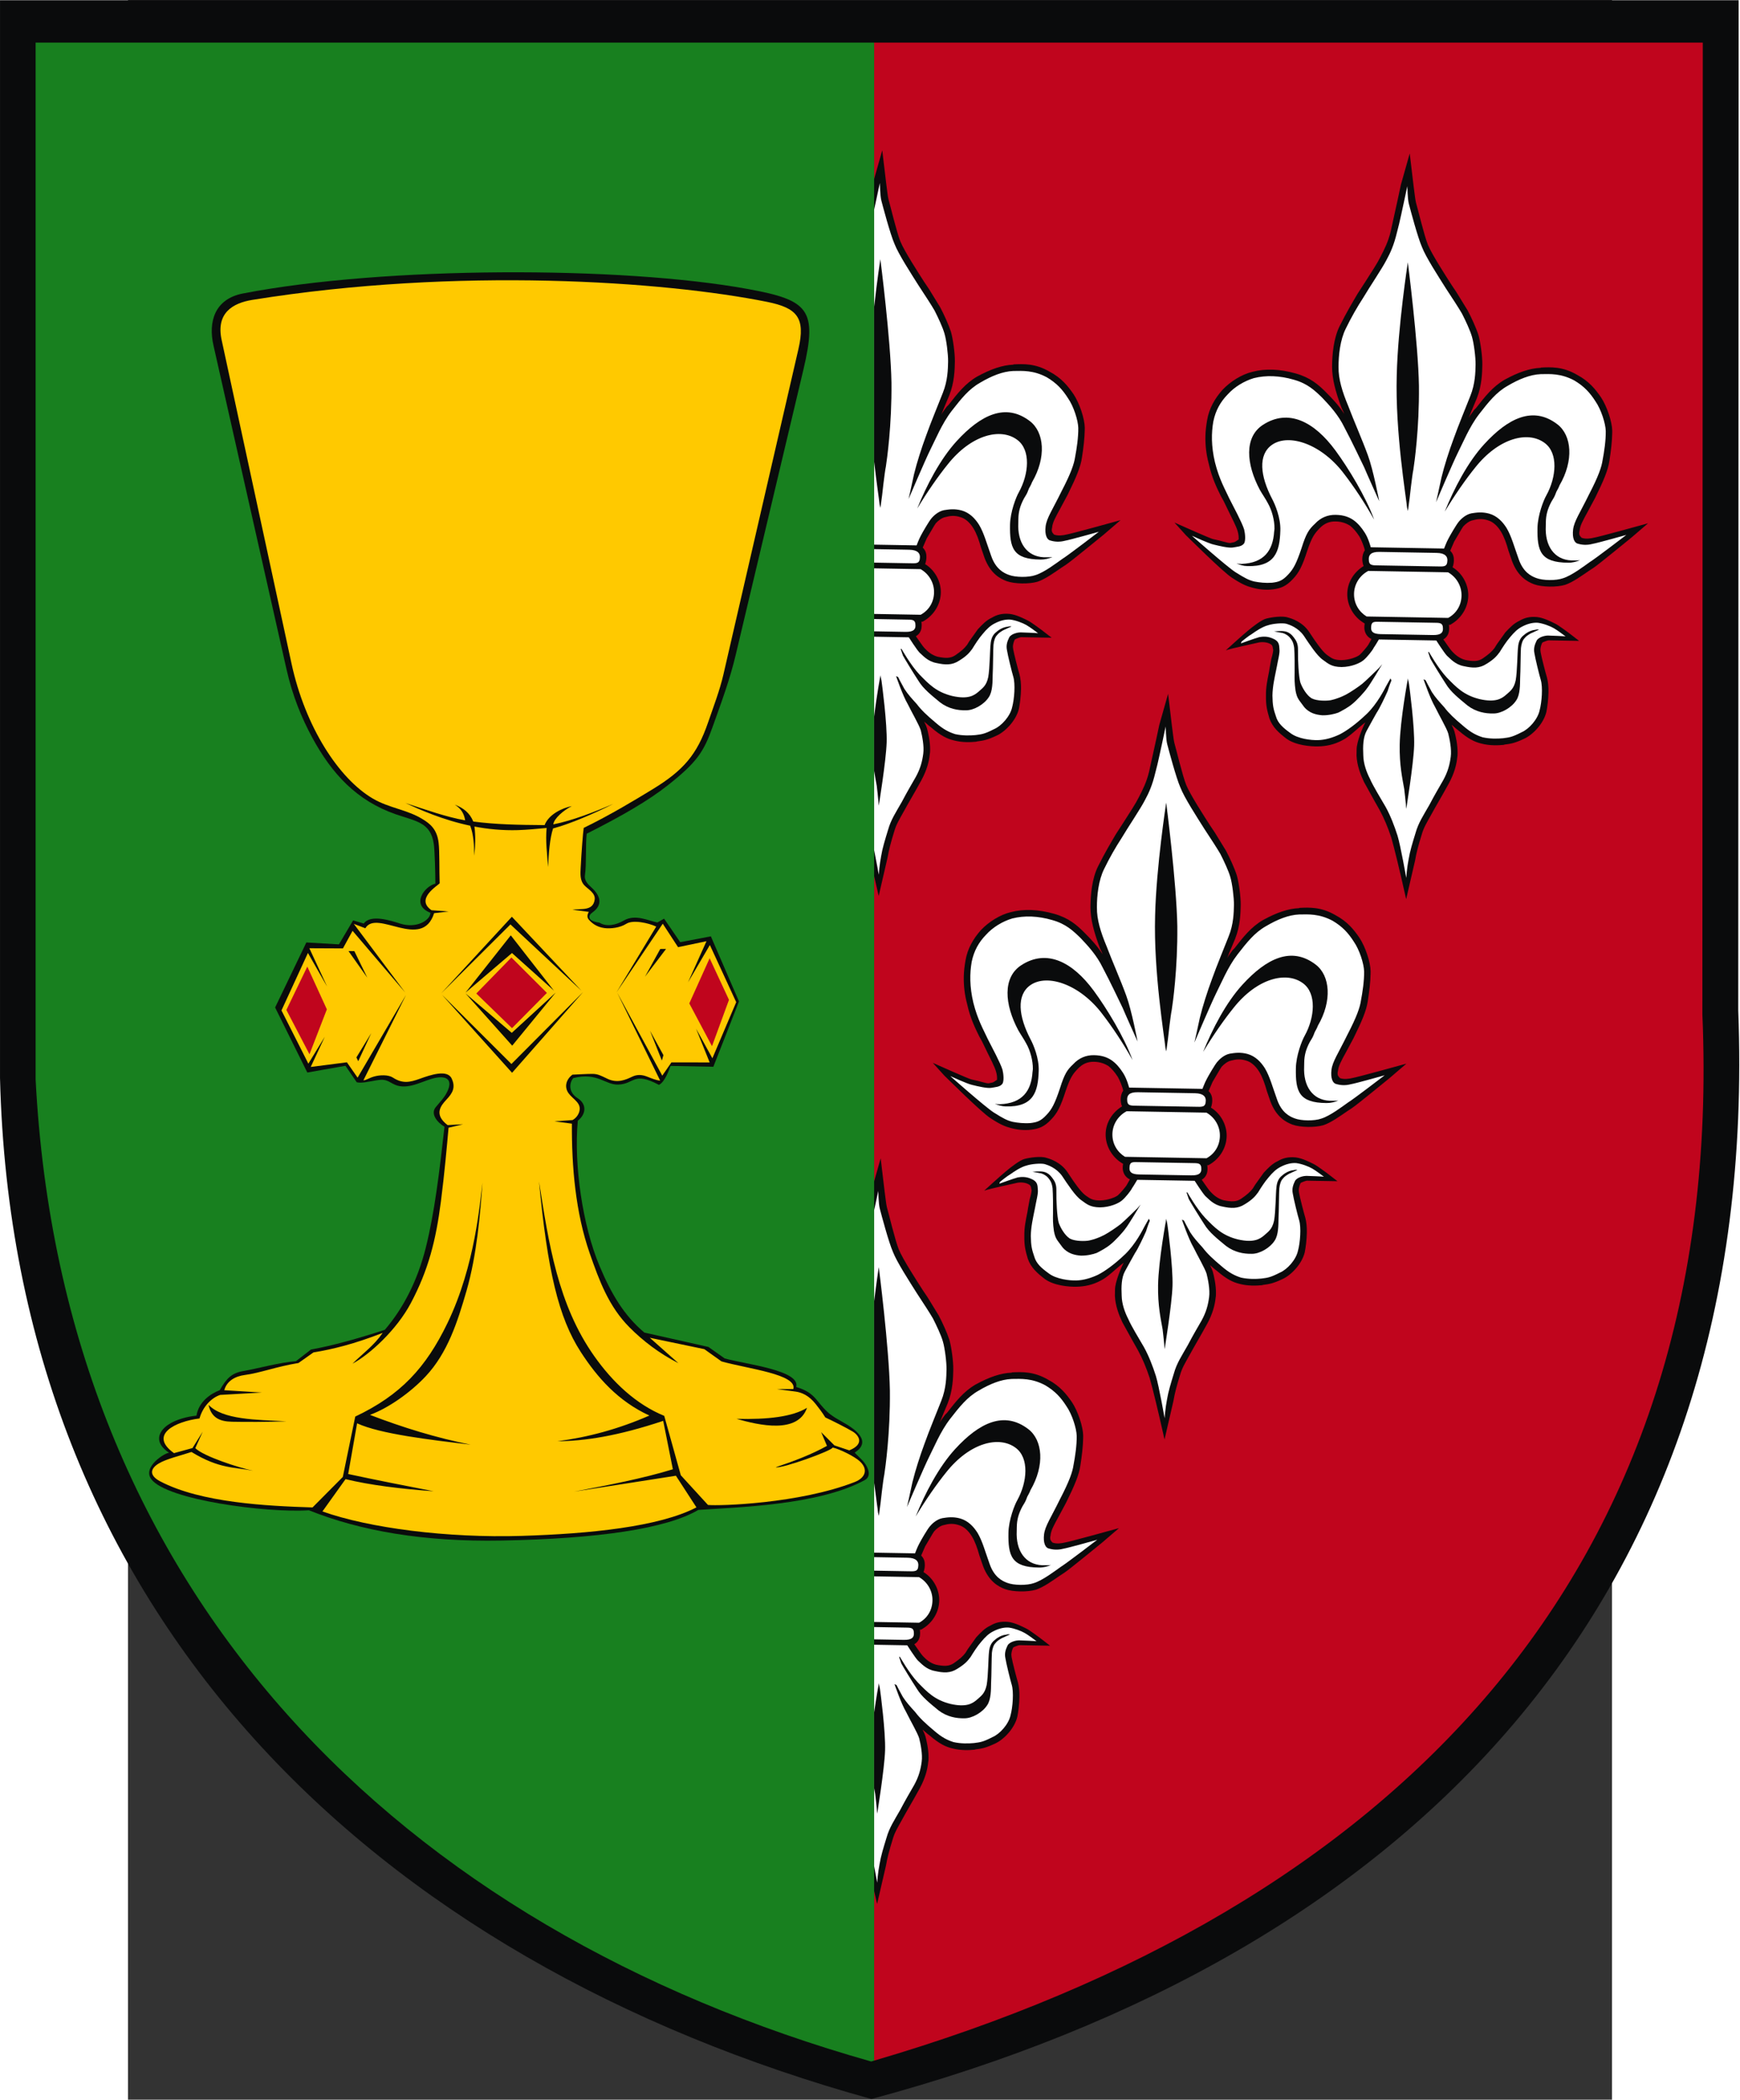 <?xml version="1.0" encoding="UTF-8" standalone="no"?>
<!-- Creator: CorelDRAW -->
<svg
   xmlns:dc="http://purl.org/dc/elements/1.1/"
   xmlns:cc="http://web.resource.org/cc/"
   xmlns:rdf="http://www.w3.org/1999/02/22-rdf-syntax-ns#"
   xmlns:svg="http://www.w3.org/2000/svg"
   xmlns="http://www.w3.org/2000/svg"
   xmlns:sodipodi="http://sodipodi.sourceforge.net/DTD/sodipodi-0.dtd"
   xmlns:inkscape="http://www.inkscape.org/namespaces/inkscape"
   xml:space="preserve"
   width="744.095"
   height="897.541"
   style="shape-rendering:geometricPrecision; text-rendering:geometricPrecision; image-rendering:optimizeQuality; fill-rule:evenodd; clip-rule:evenodd"
   viewBox="0 0 210 297"
   id="svg2"
   sodipodi:version="0.32"
   inkscape:version="0.45.1"
   sodipodi:docname="POL gmina Kamiennik COA.svg"
   inkscape:output_extension="org.inkscape.output.svg.inkscape"
   sodipodi:docbase="C:\Users\Mistrz\Desktop"
   version="1.0"><rect x="0" y="0" width="210" height="297" fill="#333333" stroke="none"/><sodipodi:namedview
   inkscape:window-height="480"
   inkscape:window-width="640"
   inkscape:pageshadow="2"
   inkscape:pageopacity="0.0"
   guidetolerance="10.0"
   gridtolerance="10.0"
   objecttolerance="10.0"
   borderopacity="1.0"
   bordercolor="#666666"
   pagecolor="#ffffff"
   id="base" />
 <defs
   id="defs4">
  <style
   type="text/css"
   id="style6">
   
    .fil0 {fill:#0A0B0C}
    .fil2 {fill:#18801F}
    .fil1 {fill:#C0051D}
    .fil5 {fill:#FFC900}
    .fil3 {fill:#0A0B0C;fill-rule:nonzero}
    .fil4 {fill:white;fill-rule:nonzero}
   
  </style>
 </defs>
 <g
   id="Warstwa_x0020_1"
   transform="matrix(1.172,0,0,1.172,-18.112,-25.575)">
  <g
   id="_74359264">
   <path
   id="_74571760"
   class="fil0"
   d="M 0,21.847 L 209.926,21.847 C 209.926,52.172 209.875,113.435 209.875,143.762 C 212.613,215.288 169.982,257.744 105.216,275.153 C 44.972,258.486 1.595,216.765 0.001,151.915 L 0.001,21.847 L 0,21.847 z "
   style="fill:#0a0b0c" />
   <path
   id="_74571688"
   class="fil1"
   d="M 105.544,26.965 L 205.594,26.965 C 205.594,56.135 205.546,115.066 205.546,144.238 C 208.424,212.007 167.865,252.255 105.544,270.521 L 105.544,26.965 L 105.544,26.965 z "
   style="fill:#c0051d" />
   <path
   id="_74571616"
   class="fil2"
   d="M 4.3,26.965 L 105.544,26.965 L 105.544,270.521 C 105.425,270.556 105.309,270.592 105.19,270.627 C 48.457,254.594 7.51,214.462 4.3,152.081 L 4.3,26.965 L 4.3,26.965 z "
   style="fill:#18801f" />
   <path
   id="_74571544"
   class="fil0"
   d="M 52.568,128.471 C 52.568,127.287 52.492,124.491 52.379,123.695 C 52.006,121.055 50.218,120.946 47.773,120.094 C 43.109,118.468 40.09,115.272 37.667,110.779 C 36.427,108.478 35.325,105.845 34.584,102.56 L 25.772,63.496 C 25.133,60.665 25.901,57.905 29.345,57.239 C 46.319,53.957 75.03,53.894 90.376,56.716 C 97.609,58.045 98.733,59.155 96.997,66.463 L 88.842,100.811 C 88.104,103.918 87.117,106.531 86.046,109.535 C 84.973,112.545 84.185,113.795 80.613,116.613 C 78.305,118.434 75.109,120.296 70.839,122.443 C 70.683,123.697 70.822,126.183 70.626,127.451 C 70.531,128.064 70.944,128.512 71.404,128.928 C 72.526,129.941 72.81,131.045 71.511,131.961 C 71.008,132.316 70.863,132.994 72.38,133.176 C 73.192,133.715 74.374,133.477 75.305,132.929 C 76.701,132.106 78.281,132.95 79.373,133.159 L 80.184,132.695 L 82.13,135.536 L 85.83,134.83 L 89.224,142.687 L 86.13,150.57 L 80.959,150.466 C 80.816,150.862 80.277,152.441 79.559,152.753 C 76.429,151.1 76.614,152.667 74.635,152.722 C 73.047,152.765 72.173,151.21 69.226,151.935 C 68.832,152.348 68.478,153.554 69.738,154.36 C 70.888,155.096 70.76,156.308 69.767,157.077 C 69.259,162.353 70.352,169.768 72.382,174.6 C 73.813,178.007 75.362,180.601 77.798,182.65 L 85.538,184.388 L 87.492,185.769 C 89.901,186.463 96.715,187.192 96.127,189.222 C 97.651,189.657 98.218,190.299 98.74,190.933 C 99.22,191.517 99.655,192.061 100.224,192.5 C 101.158,193.218 102.118,193.567 103.029,194.281 C 104.198,195.197 104.646,196.216 103.193,197.138 C 103.431,197.422 103.983,197.865 104.356,198.348 C 104.793,198.913 105.285,199.977 104.409,200.456 C 98.853,203.498 88.98,203.732 84.313,204.056 C 80.472,206.315 72.275,207.531 60.59,207.75 C 51.088,207.928 43.519,206.584 37.296,204.098 C 32.176,204.434 20.141,202.85 18.272,200.352 C 17.16,198.865 19.933,197.146 20.42,197.16 C 18.587,195.958 19.08,194.623 20.291,193.785 C 21.258,193.115 22.713,192.776 23.722,192.679 C 23.998,190.984 25.434,190.024 26.536,189.601 C 27.346,188.171 27.983,187.534 29.381,187.295 C 31.106,187 33.717,186.261 35.734,186.104 L 37.55,184.697 C 40.196,184.23 43.24,183.365 46.465,182.318 C 48.706,179.709 50.425,176.354 51.419,172.371 C 52.459,168.202 53.056,163.303 53.669,157.811 C 52.878,157.349 51.917,156.303 52.61,155.448 C 53.129,154.808 53.651,154.315 54.011,153.56 C 54.786,151.931 53.674,151.548 52.066,152.039 C 50.59,152.489 48.944,153.467 47.424,152.609 C 46.645,152.17 46.403,152.049 45.431,152.208 C 44.596,152.344 43.703,152.587 43.075,152.442 L 41.711,150.452 L 37.105,151.268 L 33.218,143.416 L 36.988,135.569 L 40.925,135.799 L 42.635,132.904 L 43.922,133.286 C 44.755,132.118 47.236,132.95 48.336,133.298 C 50.27,133.908 51.953,132.91 51.973,131.987 C 49.544,131.044 51.274,128.768 52.568,128.471 z "
   style="fill:#0a0b0c" />
   <g
   id="g15">
    <path
   id="_74571472"
   class="fil3"
   d="M 192.482,86.712 C 192.054,86.814 191.446,86.911 190.952,86.722 C 190.918,86.649 190.671,86.5 190.677,86.174 C 190.678,86.103 190.68,85.993 190.718,85.884 C 190.764,85.271 191.13,84.626 191.719,83.549 L 192.602,81.9 C 193.632,79.817 194.152,78.559 194.314,77.477 C 194.514,76.213 194.641,75.094 194.657,74.151 L 194.663,73.826 C 194.646,72.739 194.037,70.884 193.309,69.783 C 192.65,68.831 191.887,67.84 190.407,67.054 C 188.682,66.046 187.222,66.128 186.084,66.182 L 186.012,66.217 C 184.73,66.267 183.299,66.75 181.648,67.662 C 180.211,68.505 179.3,69.685 178.21,71.077 L 177.993,71.29 C 177.775,71.614 177.52,71.897 177.335,72.256 C 177.486,71.862 177.745,71.25 177.745,71.25 L 178.302,69.919 C 178.933,68.338 178.96,66.781 178.977,65.841 C 178.994,64.827 178.741,63.048 178.505,62.249 C 178.238,61.411 177.654,60.133 177.207,59.294 L 175.858,57.097 L 175.268,56.218 C 174.611,55.193 172.879,52.52 172.401,51.352 C 171.959,50.259 171.198,47.06 170.963,46.26 C 170.862,45.86 170.773,44.918 170.677,44.263 L 170.211,40.345 L 169.15,44.093 L 168.764,45.895 L 167.914,49.755 C 167.607,51.017 167.166,51.878 166.65,52.882 C 166.355,53.492 165.55,54.745 164.856,55.82 L 163.906,57.288 C 163.356,58.219 162.549,59.58 161.778,61.124 C 161.004,62.631 160.861,64.656 160.84,65.85 L 160.836,66.104 C 160.847,67.516 161.211,69.006 161.994,71.084 C 161.994,71.084 162.2,71.485 162.303,71.777 C 161.643,70.752 160.876,69.942 160.178,69.242 C 159.2,68.247 158.218,67.396 156.448,66.896 C 154.537,66.355 152.762,66.287 151.225,66.697 C 149.939,66.999 148.574,67.845 147.595,68.879 C 146.653,69.947 145.991,71.129 145.754,72.503 C 145.633,73.188 145.553,73.837 145.542,74.49 C 145.523,75.574 145.645,76.664 145.946,77.79 C 146.341,79.572 146.962,80.777 147.407,81.689 L 147.751,82.311 L 148.336,83.516 C 148.748,84.357 149.296,85.415 149.431,85.924 C 149.531,86.252 149.561,86.543 149.558,86.724 L 149.555,86.94 C 149.412,87.011 149.159,87.223 149.018,87.257 L 148.552,87.356 C 148.268,87.388 147.49,87.087 146.462,86.886 C 146.109,86.81 142.65,85.264 141.804,84.887 L 143.2,86.432 C 143.375,86.579 147.603,90.816 148.763,91.56 C 149.958,92.341 150.524,92.569 151.268,92.764 C 151.833,92.918 152.756,93.08 153.719,92.951 C 154.609,92.822 155.252,92.617 156.087,91.724 C 156.847,90.941 157.252,90.117 157.854,88.245 C 158.417,86.588 158.742,86.196 159.323,85.59 C 159.866,85.022 160.475,84.742 161.258,84.756 C 162.146,84.771 162.674,85.071 162.992,85.257 C 163.377,85.553 163.762,85.994 164.142,86.581 C 164.418,87.056 164.69,87.821 164.755,88.076 L 164.788,88.257 C 164.569,88.543 164.491,88.939 164.485,89.265 C 164.482,89.482 164.511,89.844 164.649,90.136 C 163.461,90.876 162.695,92.094 162.671,93.47 C 162.646,94.881 163.404,96.198 164.564,96.942 L 164.742,97.053 L 164.777,97.054 C 164.738,97.27 164.734,97.487 164.733,97.56 C 164.727,97.886 164.856,98.612 165.597,98.952 L 165.194,99.668 C 165.083,99.847 164.467,100.597 164.141,100.881 C 163.852,101.093 162.994,101.476 161.961,101.494 C 161.143,101.48 160.863,101.331 160.3,100.922 L 160.158,100.812 C 159.669,100.44 158.835,99.267 158.315,98.461 L 158.072,98.097 C 157.242,96.851 155.932,96.465 155.507,96.348 C 154.837,96.119 153.517,96.313 152.874,96.485 C 152.338,96.62 151.222,97.47 150.643,97.967 C 150.031,98.46 148.007,100.31 148.007,100.31 C 148.686,100.068 151.577,99.465 151.827,99.399 C 152.186,99.296 152.79,99.269 153.284,99.495 C 153.531,99.609 153.67,99.721 153.698,100.155 L 153.733,100.229 C 153.729,100.446 153.65,100.842 153.5,101.346 L 153.305,102.393 L 153.224,102.899 C 153.03,103.873 152.835,104.738 152.853,105.788 C 152.832,106.982 153.001,107.602 153.267,108.511 C 153.641,109.602 154.412,110.269 155.324,110.972 C 156.447,111.789 158.293,111.928 159.148,111.907 C 160.109,111.889 161.108,111.687 162.077,111.163 C 162.937,110.742 163.844,109.781 164.852,109.003 C 164.485,109.72 163.817,111.338 163.801,112.242 L 163.788,113.001 C 163.837,114.197 164.279,115.328 164.692,116.203 L 165.864,118.325 L 166.587,119.605 C 167.104,120.555 167.582,121.684 167.987,122.922 C 168.324,124.052 169.185,127.686 169.184,127.723 L 169.78,130.339 L 170.855,125.688 C 171.015,124.749 171.243,123.886 171.657,122.552 C 171.884,121.723 172.288,121.079 172.765,120.219 L 173.243,119.358 L 174.269,117.567 L 174.929,116.382 C 175.592,115.162 175.857,114.119 175.943,113.287 C 175.983,113.107 175.986,112.927 175.99,112.707 C 176.007,111.696 175.742,110.568 175.609,110.095 C 175.541,109.877 175.44,109.622 175.266,109.292 C 175.547,109.514 175.792,109.772 176.109,109.995 C 177.265,110.992 178.041,111.368 178.854,111.563 C 179.881,111.835 180.914,111.782 181.554,111.72 L 181.662,111.685 C 182.411,111.589 182.875,111.526 184.058,110.966 C 185.097,110.478 186.363,109.162 186.709,107.754 C 186.827,107.178 186.948,106.237 186.963,105.37 C 186.975,104.719 186.916,104.101 186.781,103.592 C 186.614,103.045 186.113,101.118 186.016,100.539 C 186.018,100.429 185.986,100.356 185.988,100.249 C 185.991,100.031 186.067,99.67 186.216,99.382 C 186.322,99.314 186.824,99.103 187.003,99.106 L 190.663,99.17 L 189.366,98.17 C 189.19,98.06 188.244,97.319 187.783,97.094 C 187.396,96.905 186.409,96.38 185.594,96.296 C 184.669,96.206 184.027,96.412 183.487,96.729 C 182.734,97.077 182.263,97.612 181.755,98.147 L 180.734,99.576 L 180.444,100.042 C 180.115,100.47 179.753,100.791 179.033,101.285 C 178.459,101.672 177.854,101.662 176.897,101.465 C 176.189,101.272 175.699,100.829 175.384,100.498 L 175.28,100.386 C 175.106,100.203 174.689,99.581 174.273,98.994 C 174.885,98.641 174.965,98.028 174.97,97.738 C 174.971,97.665 174.975,97.448 174.943,97.231 L 175.087,97.234 L 175.265,97.129 C 176.451,96.426 177.257,95.136 177.281,93.725 C 177.305,92.349 176.546,90.996 175.385,90.287 C 175.498,90.001 175.539,89.675 175.543,89.458 C 175.549,89.095 175.485,88.66 175.099,88.293 L 175.583,87.178 C 175.874,86.712 176.536,85.529 176.68,85.351 C 176.971,85.03 177.439,84.675 177.833,84.612 C 178.331,84.474 178.903,84.376 179.609,84.606 C 180.212,84.76 180.772,85.24 181.221,85.972 C 181.602,86.595 181.874,87.361 182.14,88.306 L 182.58,89.581 C 183.294,91.439 184.423,92.038 185.235,92.343 C 186.189,92.683 187.931,92.714 188.969,92.408 C 189.898,92.098 191.014,91.286 191.842,90.72 L 192.383,90.367 C 193.029,89.944 196.819,86.824 196.962,86.717 L 198.984,84.981 C 198.019,85.254 192.945,86.647 192.482,86.712 L 192.482,86.712 z "
   style="fill:#0a0b0c;fill-rule:nonzero" />
    <path
   id="_74571400"
   class="fil4"
   d="M 166.527,82.313 C 166.527,82.313 165.813,78.537 165.165,76.788 C 164.521,75.001 163.428,72.521 162.782,70.808 C 162.065,69.094 161.594,67.565 161.619,66.118 C 161.608,64.706 161.818,62.825 162.482,61.499 C 163.146,60.134 163.843,58.915 164.61,57.734 C 165.306,56.551 166.876,54.224 167.392,53.222 C 167.906,52.287 168.312,51.354 168.659,49.912 C 169.037,48.544 169.351,46.882 169.544,46.054 C 169.7,45.26 169.93,44.286 169.93,44.286 C 169.93,44.286 169.939,45.808 170.106,46.425 C 170.305,47.189 171.175,50.463 171.686,51.63 C 172.162,52.869 173.687,55.213 174.586,56.641 C 175.522,58.068 176.077,58.911 176.525,59.68 C 176.938,60.484 177.519,61.725 177.722,62.453 C 177.956,63.217 178.176,64.959 178.161,65.826 C 178.145,66.731 178.121,68.144 177.525,69.618 C 176.966,71.056 176.077,73.176 175.515,74.76 C 174.955,76.269 174.39,78.033 174.047,79.441 C 173.737,80.92 173.389,82.433 173.389,82.433 C 173.389,82.433 175.429,77.654 176.019,76.47 C 176.607,75.32 177.424,73.309 178.588,71.808 C 179.754,70.307 180.662,69.166 182.026,68.392 C 183.393,67.583 184.753,67.028 186.035,66.978 C 187.173,66.961 188.455,66.876 190.075,67.736 C 191.271,68.444 191.97,69.217 192.626,70.242 C 193.321,71.232 193.86,72.942 193.88,73.85 C 193.897,74.971 193.693,76.344 193.499,77.353 C 193.378,78.185 193.002,79.299 191.863,81.487 C 190.756,83.749 190.064,84.715 189.938,85.727 C 189.815,86.739 190.089,87.358 190.514,87.438 C 191.009,87.593 191.612,87.638 192.256,87.469 C 192.861,87.372 196.364,86.382 196.364,86.382 C 196.364,86.382 192.579,89.285 191.933,89.671 C 191.283,90.131 189.805,91.265 188.734,91.607 C 187.874,91.919 186.275,91.891 185.498,91.587 C 184.862,91.359 183.91,90.872 183.368,89.305 C 182.792,87.703 182.492,86.538 181.906,85.55 C 181.422,84.781 180.756,84.082 179.801,83.812 C 178.952,83.58 178.275,83.678 177.668,83.775 C 176.991,83.907 176.412,84.44 176.123,84.799 C 175.832,85.154 175.099,86.409 174.878,86.839 C 174.656,87.235 174.36,88.026 174.36,88.026 L 173.826,88.017 L 165.506,87.872 C 165.506,87.872 165.24,86.817 164.789,86.121 C 164.375,85.461 163.922,84.946 163.395,84.576 C 162.902,84.241 162.268,83.977 161.272,83.959 C 160.312,83.942 159.453,84.291 158.763,85.039 C 158.041,85.713 157.714,86.178 157.148,87.979 C 156.547,89.777 156.18,90.495 155.527,91.171 C 154.839,91.919 154.374,92.058 153.59,92.151 C 152.806,92.211 152.062,92.125 151.459,92.007 C 150.786,91.849 150.293,91.587 149.168,90.88 C 148.077,90.173 143.91,86.481 143.91,86.481 C 143.91,86.481 145.955,87.421 146.523,87.541 C 147.302,87.735 148.328,87.97 148.827,87.905 C 149.327,87.806 149.933,87.817 150.225,87.386 C 150.408,87.028 150.35,86.267 150.218,85.721 C 149.948,84.849 148.948,83.02 148.433,81.997 C 147.953,80.941 147.227,79.731 146.696,77.623 C 146.232,75.66 146.26,74.067 146.497,72.696 C 146.77,71.36 147.358,70.322 148.225,69.431 C 149.06,68.504 150.246,67.801 151.389,67.46 C 152.854,67.086 154.524,67.152 156.222,67.652 C 157.885,68.115 158.761,68.963 159.634,69.812 C 160.472,70.695 161.59,71.872 162.344,73.443 C 163.172,74.978 164.508,77.824 164.714,78.227 C 164.884,78.664 166.527,82.313 166.527,82.313 L 166.527,82.313 z "
   style="fill:#ffffff;fill-rule:nonzero" />
    <path
   id="_74571328"
   class="fil4"
   d="M 173.459,88.552 L 172.643,88.538 L 167.38,88.446 L 166.563,88.432 C 165.46,88.412 165.275,88.845 165.268,89.279 C 165.253,90.11 165.68,90.047 166.535,90.062 L 167.351,90.076 L 172.614,90.168 L 173.431,90.182 C 174.321,90.198 174.746,90.276 174.76,89.445 C 174.768,89.011 174.526,88.571 173.459,88.552 z "
   style="fill:#ffffff;fill-rule:nonzero" />
    <path
   id="_74571256"
   class="fil4"
   d="M 173.001,98.465 L 172.257,98.452 L 167.422,98.367 L 166.711,98.355 C 165.715,98.338 165.541,98.007 165.549,97.574 C 165.563,96.777 165.918,96.857 166.737,96.871 L 167.448,96.883 L 172.283,96.968 L 173.027,96.981 C 173.809,96.994 174.237,96.929 174.223,97.725 C 174.216,98.159 173.996,98.482 173.001,98.465 z "
   style="fill:#ffffff;fill-rule:nonzero" />
    <path
   id="_74550424"
   class="fil4"
   d="M 174.841,90.894 L 174.592,90.89 L 171.784,90.841 L 168.266,90.779 L 165.456,90.73 L 165.207,90.726 C 164.202,91.252 163.508,92.288 163.488,93.484 C 163.467,94.678 164.091,95.667 165.006,96.226 L 165.36,96.233 L 168.275,96.283 L 171.583,96.341 L 174.496,96.392 L 174.852,96.398 C 175.822,95.871 176.444,94.905 176.465,93.711 C 176.486,92.514 175.827,91.455 174.841,90.894 L 174.841,90.894 z "
   style="fill:#ffffff;fill-rule:nonzero" />
    <path
   id="_74550352"
   class="fil4"
   d="M 166.484,99.001 L 173.418,99.123 C 173.418,99.123 174.352,100.589 174.7,100.956 C 175.087,101.289 175.677,102.023 176.742,102.222 C 177.803,102.458 178.621,102.509 179.484,101.944 C 180.348,101.417 180.709,101.024 181.074,100.524 C 181.404,99.986 181.879,99.236 182.351,98.7 C 182.823,98.129 183.257,97.702 183.831,97.422 C 184.44,97.107 185.085,96.937 185.687,96.984 C 186.361,97.069 187.21,97.408 187.596,97.632 C 188.018,97.859 189.037,98.637 189.037,98.637 C 189.037,98.6 187.118,98.531 186.905,98.527 C 186.656,98.522 185.836,98.652 185.545,99.117 C 185.321,99.584 185.136,100.051 185.268,100.67 C 185.363,101.286 185.862,103.322 186.03,103.869 C 186.299,104.742 186.159,106.587 185.893,107.559 C 185.661,108.643 184.611,109.819 183.714,110.2 C 182.493,110.83 182.175,110.824 181.462,110.921 C 180.82,110.983 179.895,111.004 179.011,110.805 C 178.303,110.576 177.631,110.274 176.617,109.389 C 175.6,108.537 174.935,107.912 174.379,107.178 C 173.752,106.48 173.333,106.036 172.881,105.341 C 172.468,104.61 172.125,103.916 172.125,103.916 L 171.878,103.803 C 171.878,103.803 172.689,106.171 173.278,107.159 C 173.758,108.145 174.655,109.681 174.858,110.336 C 175.023,110.989 175.286,112.261 175.162,113.164 C 175.041,114.105 174.812,114.968 174.261,115.973 C 173.71,116.941 173.272,117.657 172.573,118.985 C 171.839,120.274 171.255,121.134 170.913,122.359 C 170.536,123.584 170.235,124.556 170.077,125.53 C 169.88,126.504 169.789,127.77 169.789,127.77 C 169.789,127.77 169.109,123.883 168.738,122.682 C 168.368,121.518 167.891,120.278 167.307,119.218 C 166.719,118.193 165.785,116.692 165.41,115.819 C 164.995,115.014 164.623,113.993 164.605,112.979 C 164.551,111.93 164.571,110.807 165.013,110.02 C 165.453,109.231 165.968,108.262 166.224,107.833 C 166.554,107.366 167.254,105.894 167.551,105.211 C 167.778,104.455 167.999,103.952 167.999,103.952 L 167.896,103.696 C 167.896,103.696 167.494,104.379 167.345,104.664 C 167.199,104.951 166.279,106.783 165.013,107.992 C 163.71,109.237 162.559,110.048 161.732,110.467 C 160.909,110.852 160.013,111.127 159.125,111.148 C 158.306,111.168 156.709,110.996 155.798,110.293 C 154.918,109.661 154.288,109.106 154.054,108.271 C 153.749,107.395 153.651,106.924 153.636,105.765 C 153.655,104.644 153.886,103.671 154.119,102.515 C 154.317,101.397 154.543,100.677 154.481,100.169 C 154.454,99.625 154.426,99.19 153.684,98.888 C 153.014,98.586 152.446,98.649 152.052,98.715 C 151.552,98.85 149.833,99.472 149.833,99.472 L 149.909,99.256 C 149.909,99.256 150.774,98.547 151.207,98.301 C 151.602,98.018 152.43,97.454 153.109,97.284 C 153.716,97.077 154.857,96.99 155.317,97.105 C 155.705,97.222 156.731,97.566 157.425,98.555 C 158.083,99.544 159.018,100.972 159.721,101.455 C 160.388,101.937 160.774,102.307 161.982,102.328 C 163.192,102.312 164.195,101.86 164.628,101.504 C 165.06,101.15 165.714,100.329 165.863,100.004 C 166.045,99.754 166.484,99.001 166.484,99.001 L 166.484,99.001 z "
   style="fill:#ffffff;fill-rule:nonzero" />
    <path
   id="_74550280"
   class="fil3"
   d="M 169.982,53.484 C 169.982,53.484 168.781,61.21 168.642,67.145 C 168.451,73.983 169.773,81.791 169.891,83.095 C 169.958,83.35 169.992,83.497 169.992,83.497 L 170.196,81.979 C 170.196,81.979 170.493,79.233 170.649,78.512 C 170.767,77.753 171.374,73.564 171.324,68.386 C 171.235,63.207 169.982,53.484 169.982,53.484 L 169.982,53.484 z "
   style="fill:#0a0b0c;fill-rule:nonzero" />
    <path
   id="_74550208"
   class="fil3"
   d="M 161.23,76.175 C 158.66,72.691 155.558,71.116 152.499,73.09 C 150.199,74.572 150.461,77.832 152.114,80.94 C 152.425,81.489 152.77,81.965 153.081,82.549 C 153.565,83.39 153.9,84.627 153.882,85.641 C 153.88,85.784 153.842,85.894 153.84,86.001 C 153.693,88.243 152.634,89.782 149.896,89.879 C 149.683,89.875 149.503,89.872 149.291,89.831 C 149.681,89.984 150.14,90.136 150.602,90.144 C 153.979,90.24 154.51,88.368 154.589,85.87 C 154.65,84.314 153.934,82.673 153.624,82.088 C 152.143,79.275 151.867,76.699 153.595,75.498 C 155.647,74.087 159.608,75.423 162.317,79.054 C 163.394,80.449 164.783,82.499 165.92,84.547 C 164.902,81.743 162.792,78.301 161.23,76.175 L 161.23,76.175 z "
   style="fill:#0a0b0c;fill-rule:nonzero" />
    <path
   id="_74550136"
   class="fil3"
   d="M 179.2,75.438 C 182.102,72.266 185.113,70.798 188.027,73.023 C 189.782,74.356 190.047,77.402 188.29,80.413 C 188.214,80.663 187.994,81.022 187.92,81.168 C 187.659,81.85 187.697,81.742 187.33,82.352 C 186.852,83.248 186.662,83.968 186.647,84.836 L 186.631,85.742 C 186.662,88.059 187.951,89.566 190.122,89.459 C 190.335,89.463 190.55,89.466 190.764,89.434 C 190.368,89.608 189.832,89.744 189.336,89.735 C 185.992,89.714 185.59,88.33 185.638,85.542 C 185.666,83.987 186.372,82.189 186.703,81.617 C 187.915,79.429 188.179,76.499 186.493,75.276 C 184.493,73.793 180.956,74.672 178.121,78.245 C 176.993,79.636 175.645,81.568 174.437,83.575 C 175.551,80.805 177.208,77.612 179.2,75.438 L 179.2,75.438 z "
   style="fill:#0a0b0c;fill-rule:nonzero" />
    <path
   id="_74550064"
   class="fil3"
   d="M 169.996,103.699 C 169.996,103.699 169.054,108.677 169.001,111.719 C 168.959,114.143 169.321,115.777 169.548,117.049 C 169.705,118.319 169.791,119.444 169.791,119.444 C 169.791,119.444 170.668,114.065 170.743,111.822 C 170.818,109.578 170.19,104.824 170.126,104.389 C 170.025,103.953 169.996,103.699 169.996,103.699 z "
   style="fill:#0a0b0c;fill-rule:nonzero" />
    <path
   id="_74549992"
   class="fil3"
   d="M 153.807,98.022 L 153.912,98.024 C 154.162,97.992 154.804,97.966 155.052,98.007 C 155.619,98.088 155.97,98.421 156.213,98.752 C 156.491,99.117 156.734,99.484 156.72,100.245 C 156.698,101.512 156.805,103.502 157.006,104.196 C 157.244,104.851 157.762,105.728 158.361,106.102 C 158.994,106.439 160.24,106.424 160.704,106.323 C 161.203,106.224 161.955,105.947 162.492,105.666 C 163.031,105.386 164.075,104.68 164.507,104.327 C 164.905,104.007 166.496,102.441 166.496,102.441 L 166.895,101.977 C 166.895,101.977 165.358,104.559 165.067,104.878 C 164.811,105.273 163.796,106.376 163.255,106.801 C 162.749,107.228 162.068,107.578 161.601,107.823 C 161.137,107.995 160.422,108.165 159.676,108.152 C 158.965,108.103 158.08,107.907 157.452,107.136 C 156.864,106.292 156.616,106.215 156.422,105.163 C 156.294,104.254 156.302,103.784 156.315,103.024 C 156.329,102.264 156.318,100.779 156.262,100.02 C 156.167,99.294 155.959,99.037 155.68,98.705 C 155.435,98.448 155.117,98.296 154.871,98.221 C 154.587,98.18 153.807,98.022 153.807,98.022 L 153.807,98.022 z "
   style="fill:#0a0b0c;fill-rule:nonzero" />
    <path
   id="_74549920"
   class="fil3"
   d="M 172.539,100.521 C 172.539,100.521 173.644,102.495 174.725,103.635 C 175.843,104.778 176.75,105.735 178.662,106.202 C 180.577,106.633 181.297,106.139 181.803,105.713 C 182.306,105.252 182.774,105.007 183.007,103.926 C 183.203,102.842 183.207,100.561 183.289,99.948 C 183.336,99.296 183.558,98.793 183.99,98.476 C 184.423,98.084 184.961,97.876 185.318,97.846 C 185.638,97.744 185.817,97.82 185.817,97.82 C 185.817,97.82 185.098,98.132 184.812,98.273 C 184.524,98.448 184.273,98.588 184.055,98.874 C 183.838,99.088 183.687,99.555 183.642,100.025 C 183.6,100.424 183.592,102.922 183.543,103.645 C 183.53,104.442 183.544,105.673 183.07,106.352 C 182.521,107.21 181.265,107.949 180.306,107.932 C 179.345,107.952 178.209,107.752 177.191,106.974 C 176.211,106.159 175.158,105.344 174.572,104.356 C 173.947,103.404 172.876,101.648 172.704,101.318 C 172.602,101.029 172.434,100.519 172.434,100.519 L 172.539,100.521 L 172.539,100.521 z "
   style="fill:#0a0b0c;fill-rule:nonzero" />
   </g>
   <g
   id="g29">
    <path
   id="_74549824"
   class="fil3"
   d="M 163.308,151.925 C 162.88,152.027 162.273,152.124 161.778,151.935 C 161.744,151.862 161.497,151.713 161.503,151.387 C 161.504,151.315 161.506,151.206 161.544,151.097 C 161.59,150.484 161.956,149.839 162.545,148.762 L 163.428,147.113 C 164.458,145.03 164.978,143.772 165.14,142.69 C 165.34,141.425 165.467,140.306 165.483,139.363 L 165.489,139.039 C 165.472,137.952 164.863,136.096 164.135,134.996 C 163.476,134.044 162.714,133.053 161.233,132.267 C 159.508,131.259 158.048,131.341 156.91,131.394 L 156.838,131.43 C 155.556,131.48 154.125,131.963 152.474,132.875 C 151.037,133.718 150.126,134.898 149.036,136.29 L 148.819,136.503 C 148.601,136.826 148.346,137.109 148.161,137.469 C 148.311,137.075 148.571,136.463 148.571,136.463 L 149.128,135.132 C 149.759,133.551 149.786,131.994 149.803,131.054 C 149.821,130.04 149.567,128.261 149.331,127.462 C 149.064,126.624 148.48,125.346 148.033,124.507 L 146.685,122.31 L 146.095,121.431 C 145.437,120.406 143.705,117.733 143.227,116.565 C 142.785,115.472 142.024,112.273 141.789,111.472 C 141.688,111.073 141.599,110.131 141.503,109.476 L 141.037,105.558 L 139.976,109.306 L 139.59,111.108 L 138.74,114.968 C 138.433,116.23 137.992,117.091 137.476,118.095 C 137.181,118.704 136.376,119.958 135.682,121.033 L 134.732,122.501 C 134.182,123.432 133.375,124.792 132.604,126.337 C 131.83,127.844 131.687,129.869 131.667,131.063 L 131.662,131.317 C 131.673,132.728 132.037,134.219 132.82,136.297 C 132.82,136.297 133.026,136.698 133.129,136.99 C 132.469,135.965 131.702,135.155 131.004,134.455 C 130.025,133.46 129.044,132.609 127.274,132.108 C 125.363,131.568 123.588,131.5 122.051,131.91 C 120.765,132.212 119.4,133.058 118.421,134.091 C 117.479,135.159 116.817,136.342 116.58,137.716 C 116.46,138.4 116.379,139.05 116.368,139.703 C 116.349,140.787 116.471,141.877 116.772,143.003 C 117.167,144.785 117.788,145.99 118.233,146.902 L 118.577,147.524 L 119.162,148.729 C 119.574,149.57 120.122,150.627 120.257,151.137 C 120.357,151.465 120.388,151.756 120.384,151.936 L 120.381,152.153 C 120.238,152.224 119.985,152.436 119.844,152.47 L 119.377,152.569 C 119.094,152.601 118.317,152.3 117.288,152.099 C 116.935,152.023 113.476,150.477 112.63,150.1 L 114.026,151.645 C 114.201,151.792 118.429,156.029 119.589,156.773 C 120.784,157.554 121.35,157.781 122.094,157.977 C 122.659,158.131 123.582,158.293 124.545,158.163 C 125.435,158.035 126.078,157.83 126.913,156.937 C 127.673,156.154 128.078,155.329 128.68,153.458 C 129.243,151.801 129.569,151.409 130.149,150.802 C 130.692,150.234 131.3,149.955 132.084,149.969 C 132.972,149.984 133.5,150.284 133.818,150.47 C 134.203,150.766 134.588,151.207 134.968,151.793 C 135.244,152.269 135.516,153.034 135.581,153.289 L 135.614,153.47 C 135.395,153.756 135.317,154.152 135.311,154.478 C 135.308,154.695 135.337,155.057 135.476,155.349 C 134.287,156.089 133.521,157.306 133.497,158.683 C 133.472,160.094 134.23,161.411 135.39,162.155 L 135.568,162.266 L 135.603,162.267 C 135.564,162.483 135.56,162.7 135.559,162.773 C 135.553,163.099 135.682,163.825 136.423,164.165 L 136.02,164.881 C 135.91,165.06 135.293,165.81 134.967,166.094 C 134.678,166.306 133.82,166.689 132.787,166.707 C 131.969,166.692 131.689,166.544 131.126,166.135 L 130.984,166.025 C 130.495,165.653 129.661,164.48 129.141,163.674 L 128.899,163.31 C 128.068,162.064 126.758,161.678 126.333,161.561 C 125.663,161.332 124.343,161.526 123.7,161.697 C 123.164,161.833 122.048,162.683 121.469,163.18 C 120.857,163.673 118.833,165.523 118.833,165.523 C 119.512,165.281 122.403,164.678 122.653,164.612 C 123.012,164.509 123.616,164.482 124.109,164.708 C 124.357,164.822 124.496,164.934 124.524,165.368 L 124.559,165.442 C 124.555,165.659 124.476,166.055 124.326,166.559 L 124.131,167.606 L 124.05,168.112 C 123.856,169.086 123.661,169.951 123.679,171.001 C 123.658,172.195 123.827,172.815 124.093,173.724 C 124.467,174.815 125.238,175.482 126.15,176.185 C 127.273,177.002 129.119,177.141 129.974,177.119 C 130.935,177.102 131.934,176.9 132.903,176.376 C 133.763,175.955 134.67,174.993 135.678,174.216 C 135.311,174.933 134.643,176.55 134.627,177.454 L 134.614,178.214 C 134.663,179.41 135.105,180.541 135.518,181.416 L 136.69,183.537 L 137.413,184.818 C 137.93,185.768 138.408,186.897 138.813,188.135 C 139.15,189.265 140.011,192.899 140.01,192.936 L 140.606,195.552 L 141.681,190.901 C 141.841,189.962 142.069,189.099 142.483,187.765 C 142.71,186.936 143.114,186.292 143.591,185.432 L 144.069,184.571 L 145.095,182.78 L 145.755,181.595 C 146.418,180.375 146.683,179.332 146.769,178.5 C 146.809,178.32 146.812,178.14 146.816,177.92 C 146.833,176.909 146.568,175.781 146.435,175.308 C 146.367,175.09 146.266,174.834 146.092,174.505 C 146.373,174.727 146.618,174.985 146.935,175.207 C 148.091,176.205 148.867,176.581 149.68,176.776 C 150.707,177.048 151.74,176.994 152.38,176.933 L 152.488,176.898 C 153.237,176.802 153.701,176.739 154.883,176.179 C 155.923,175.691 157.19,174.375 157.535,172.967 C 157.653,172.391 157.774,171.45 157.789,170.583 C 157.8,169.932 157.742,169.314 157.607,168.805 C 157.44,168.258 156.94,166.331 156.842,165.752 C 156.844,165.642 156.812,165.569 156.814,165.462 C 156.817,165.244 156.893,164.882 157.042,164.595 C 157.148,164.526 157.65,164.316 157.829,164.319 L 161.489,164.383 L 160.192,163.383 C 160.016,163.273 159.07,162.532 158.609,162.307 C 158.222,162.118 157.235,161.593 156.42,161.509 C 155.495,161.419 154.853,161.625 154.313,161.942 C 153.56,162.29 153.089,162.825 152.581,163.36 L 151.56,164.789 L 151.27,165.255 C 150.941,165.683 150.579,166.004 149.859,166.498 C 149.285,166.885 148.68,166.875 147.723,166.677 C 147.015,166.485 146.525,166.042 146.21,165.71 L 146.106,165.599 C 145.932,165.416 145.515,164.794 145.099,164.207 C 145.711,163.854 145.791,163.241 145.796,162.951 C 145.797,162.878 145.801,162.661 145.769,162.444 L 145.913,162.446 L 146.091,162.342 C 147.277,161.639 148.083,160.349 148.107,158.938 C 148.131,157.561 147.371,156.209 146.211,155.5 C 146.324,155.214 146.365,154.888 146.369,154.671 C 146.375,154.308 146.311,153.873 145.925,153.505 L 146.409,152.391 C 146.7,151.925 147.362,150.742 147.506,150.564 C 147.797,150.243 148.265,149.888 148.659,149.824 C 149.157,149.687 149.728,149.589 150.435,149.819 C 151.038,149.973 151.597,150.453 152.047,151.185 C 152.428,151.808 152.7,152.574 152.966,153.519 L 153.406,154.794 C 154.12,156.651 155.25,157.251 156.061,157.556 C 157.015,157.896 158.757,157.927 159.795,157.621 C 160.724,157.311 161.84,156.499 162.668,155.933 L 163.209,155.579 C 163.855,155.157 167.644,152.037 167.787,151.93 L 169.81,150.194 C 168.845,150.467 163.771,151.86 163.308,151.925 L 163.308,151.925 z "
   style="fill:#0a0b0c;fill-rule:nonzero" />
    <path
   id="_74549752"
   class="fil4"
   d="M 137.352,147.526 C 137.352,147.526 136.638,143.75 135.99,142.001 C 135.346,140.215 134.253,137.734 133.607,136.021 C 132.89,134.308 132.419,132.779 132.444,131.331 C 132.433,129.919 132.643,128.039 133.307,126.712 C 133.971,125.347 134.667,124.128 135.435,122.947 C 136.131,121.765 137.701,119.438 138.216,118.435 C 138.731,117.501 139.137,116.567 139.484,115.125 C 139.862,113.757 140.176,112.095 140.369,111.267 C 140.525,110.473 140.755,109.5 140.755,109.5 C 140.755,109.5 140.764,111.021 140.931,111.638 C 141.13,112.402 142,115.676 142.511,116.843 C 142.987,118.082 144.512,120.427 145.411,121.854 C 146.347,123.282 146.902,124.124 147.351,124.893 C 147.762,125.697 148.344,126.938 148.547,127.666 C 148.78,128.43 149.001,130.172 148.986,131.04 C 148.97,131.944 148.946,133.357 148.35,134.831 C 147.791,136.269 146.902,138.389 146.34,139.973 C 145.78,141.482 145.215,143.246 144.872,144.654 C 144.561,146.133 144.214,147.646 144.214,147.646 C 144.214,147.646 146.254,142.867 146.844,141.683 C 147.432,140.533 148.25,138.522 149.413,137.022 C 150.579,135.521 151.487,134.379 152.851,133.605 C 154.218,132.796 155.578,132.242 156.86,132.191 C 157.998,132.174 159.28,132.089 160.9,132.949 C 162.096,133.657 162.794,134.43 163.451,135.455 C 164.145,136.445 164.685,138.155 164.705,139.063 C 164.722,140.184 164.518,141.558 164.323,142.566 C 164.203,143.398 163.827,144.512 162.688,146.701 C 161.581,148.963 160.888,149.928 160.763,150.94 C 160.64,151.952 160.914,152.571 161.339,152.652 C 161.834,152.806 162.437,152.851 163.081,152.682 C 163.686,152.585 167.189,151.596 167.189,151.596 C 167.189,151.596 163.404,154.498 162.758,154.885 C 162.108,155.344 160.631,156.478 159.559,156.82 C 158.699,157.132 157.1,157.104 156.323,156.8 C 155.687,156.572 154.735,156.085 154.193,154.518 C 153.617,152.916 153.317,151.751 152.731,150.763 C 152.247,149.994 151.581,149.295 150.626,149.025 C 149.778,148.793 149.101,148.891 148.494,148.988 C 147.816,149.12 147.237,149.654 146.948,150.012 C 146.657,150.367 145.924,151.622 145.703,152.052 C 145.481,152.448 145.185,153.24 145.185,153.24 L 144.651,153.23 L 136.331,153.085 C 136.331,153.085 136.065,152.03 135.614,151.334 C 135.2,150.674 134.747,150.159 134.22,149.79 C 133.727,149.454 133.093,149.19 132.097,149.172 C 131.137,149.156 130.278,149.504 129.588,150.252 C 128.865,150.927 128.539,151.392 127.973,153.192 C 127.372,154.991 127.005,155.709 126.352,156.385 C 125.664,157.133 125.199,157.271 124.415,157.365 C 123.631,157.424 122.887,157.338 122.284,157.22 C 121.611,157.062 121.118,156.8 119.993,156.093 C 118.902,155.387 114.735,151.694 114.735,151.694 C 114.735,151.694 116.78,152.634 117.348,152.754 C 118.127,152.948 119.153,153.183 119.652,153.118 C 120.152,153.02 120.758,153.03 121.05,152.599 C 121.233,152.242 121.175,151.48 121.043,150.934 C 120.773,150.062 119.773,148.233 119.258,147.21 C 118.778,146.154 118.052,144.944 117.521,142.836 C 117.058,140.873 117.085,139.28 117.322,137.909 C 117.595,136.573 118.183,135.535 119.05,134.644 C 119.885,133.717 121.071,133.014 122.214,132.674 C 123.679,132.299 125.349,132.365 127.047,132.865 C 128.71,133.328 129.586,134.177 130.459,135.026 C 131.297,135.908 132.416,137.085 133.169,138.656 C 133.997,140.191 135.333,143.038 135.539,143.441 C 135.709,143.877 137.352,147.526 137.352,147.526 L 137.352,147.526 z "
   style="fill:#ffffff;fill-rule:nonzero" />
    <path
   id="_74549680"
   class="fil4"
   d="M 144.285,153.765 L 143.469,153.751 L 138.206,153.659 L 137.389,153.645 C 136.286,153.625 136.101,154.059 136.094,154.492 C 136.079,155.323 136.506,155.26 137.361,155.275 L 138.177,155.289 L 143.44,155.381 L 144.257,155.395 C 145.147,155.411 145.572,155.489 145.586,154.658 C 145.594,154.224 145.352,153.784 144.285,153.765 z "
   style="fill:#ffffff;fill-rule:nonzero" />
    <path
   id="_74549608"
   class="fil4"
   d="M 143.827,163.678 L 143.083,163.665 L 138.248,163.581 L 137.537,163.568 C 136.541,163.551 136.367,163.221 136.375,162.787 C 136.389,161.991 136.744,162.07 137.563,162.084 L 138.274,162.097 L 143.109,162.181 L 143.853,162.194 C 144.635,162.208 145.063,162.142 145.049,162.939 C 145.042,163.372 144.822,163.695 143.827,163.678 L 143.827,163.678 z "
   style="fill:#ffffff;fill-rule:nonzero" />
    <path
   id="_74549536"
   class="fil4"
   d="M 145.666,156.107 L 145.417,156.103 L 142.609,156.054 L 139.091,155.992 L 136.281,155.943 L 136.032,155.939 C 135.027,156.464 134.333,157.5 134.312,158.697 C 134.292,159.891 134.916,160.879 135.831,161.439 L 136.185,161.445 L 139.1,161.496 L 142.408,161.554 L 145.321,161.605 L 145.677,161.611 C 146.647,161.084 147.269,160.118 147.29,158.923 C 147.311,157.727 146.652,156.667 145.666,156.107 L 145.666,156.107 z "
   style="fill:#ffffff;fill-rule:nonzero" />
    <path
   id="_74520208"
   class="fil4"
   d="M 137.31,164.214 L 144.244,164.335 C 144.244,164.335 145.179,165.801 145.526,166.169 C 145.913,166.502 146.503,167.236 147.568,167.435 C 148.629,167.67 149.447,167.721 150.31,167.156 C 151.174,166.63 151.535,166.237 151.9,165.736 C 152.23,165.198 152.705,164.448 153.177,163.913 C 153.649,163.341 154.083,162.915 154.657,162.635 C 155.266,162.319 155.911,162.15 156.513,162.197 C 157.187,162.282 158.036,162.621 158.422,162.844 C 158.844,163.071 159.863,163.85 159.863,163.85 C 159.863,163.813 157.944,163.743 157.732,163.739 C 157.482,163.735 156.662,163.864 156.371,164.33 C 156.147,164.797 155.962,165.263 156.094,165.882 C 156.189,166.499 156.688,168.535 156.856,169.081 C 157.125,169.954 156.985,171.799 156.719,172.772 C 156.487,173.855 155.437,175.031 154.54,175.413 C 153.319,176.042 153.001,176.037 152.288,176.134 C 151.646,176.196 150.721,176.216 149.837,176.018 C 149.129,175.788 148.457,175.487 147.443,174.602 C 146.426,173.75 145.762,173.124 145.205,172.391 C 144.578,171.692 144.159,171.249 143.707,170.553 C 143.293,169.822 142.951,169.129 142.951,169.129 L 142.704,169.015 C 142.704,169.015 143.515,171.384 144.104,172.371 C 144.584,173.357 145.481,174.894 145.684,175.548 C 145.849,176.202 146.112,177.474 145.988,178.376 C 145.867,179.317 145.638,180.181 145.087,181.185 C 144.536,182.153 144.098,182.869 143.399,184.198 C 142.665,185.487 142.081,186.347 141.739,187.571 C 141.363,188.796 141.061,189.768 140.903,190.743 C 140.706,191.716 140.615,192.982 140.615,192.982 C 140.615,192.982 139.935,189.095 139.564,187.895 C 139.194,186.73 138.717,185.49 138.133,184.43 C 137.545,183.406 136.611,181.905 136.236,181.031 C 135.821,180.227 135.449,179.206 135.431,178.192 C 135.377,177.143 135.397,176.019 135.839,175.232 C 136.279,174.443 136.794,173.474 137.05,173.045 C 137.38,172.578 138.08,171.106 138.377,170.424 C 138.604,169.667 138.825,169.164 138.825,169.164 L 138.722,168.909 C 138.722,168.909 138.32,169.592 138.171,169.876 C 138.025,170.164 137.105,171.995 135.839,173.205 C 134.536,174.449 133.385,175.261 132.558,175.68 C 131.735,176.065 130.839,176.339 129.951,176.361 C 129.132,176.381 127.535,176.208 126.624,175.506 C 125.745,174.873 125.115,174.319 124.88,173.483 C 124.575,172.608 124.477,172.136 124.462,170.978 C 124.481,169.857 124.712,168.883 124.945,167.728 C 125.144,166.61 125.369,165.889 125.307,165.381 C 125.28,164.838 125.252,164.403 124.51,164.1 C 123.84,163.798 123.272,163.862 122.878,163.928 C 122.377,164.063 120.659,164.684 120.659,164.684 L 120.735,164.468 C 120.735,164.468 121.6,163.759 122.033,163.514 C 122.428,163.231 123.256,162.667 123.935,162.496 C 124.542,162.29 125.683,162.202 126.143,162.318 C 126.531,162.434 127.557,162.779 128.251,163.768 C 128.909,164.757 129.844,166.185 130.547,166.667 C 131.214,167.149 131.6,167.519 132.808,167.541 C 134.018,167.525 135.021,167.072 135.454,166.717 C 135.886,166.363 136.54,165.541 136.689,165.217 C 136.871,164.967 137.31,164.214 137.31,164.214 L 137.31,164.214 z "
   style="fill:#ffffff;fill-rule:nonzero" />
    <path
   id="_74520136"
   class="fil3"
   d="M 140.808,118.697 C 140.808,118.697 139.607,126.422 139.468,132.357 C 139.277,139.196 140.599,147.004 140.717,148.308 C 140.785,148.563 140.818,148.71 140.818,148.71 L 141.022,147.192 C 141.022,147.192 141.319,144.445 141.475,143.724 C 141.593,142.966 142.2,138.777 142.15,133.599 C 142.061,128.42 140.808,118.697 140.808,118.697 L 140.808,118.697 z "
   style="fill:#0a0b0c;fill-rule:nonzero" />
    <path
   id="_74520064"
   class="fil3"
   d="M 132.056,141.388 C 129.486,137.904 126.384,136.329 123.325,138.303 C 121.025,139.784 121.287,143.045 122.94,146.153 C 123.251,146.701 123.597,147.178 123.907,147.761 C 124.391,148.603 124.726,149.84 124.708,150.854 C 124.706,150.997 124.668,151.107 124.666,151.214 C 124.519,153.456 123.46,154.995 120.722,155.091 C 120.509,155.088 120.329,155.085 120.117,155.044 C 120.507,155.197 120.966,155.349 121.428,155.357 C 124.805,155.453 125.336,153.58 125.415,151.083 C 125.476,149.526 124.76,147.886 124.45,147.3 C 122.969,144.488 122.693,141.912 124.421,140.711 C 126.473,139.299 130.434,140.636 133.143,144.266 C 134.22,145.662 135.609,147.712 136.746,149.76 C 135.728,146.956 133.618,143.514 132.056,141.388 L 132.056,141.388 z "
   style="fill:#0a0b0c;fill-rule:nonzero" />
    <path
   id="_74519992"
   class="fil3"
   d="M 150.025,140.651 C 152.927,137.479 155.938,136.011 158.852,138.236 C 160.607,139.568 160.872,142.615 159.115,145.626 C 159.039,145.876 158.819,146.235 158.745,146.38 C 158.484,147.063 158.522,146.954 158.155,147.564 C 157.677,148.46 157.487,149.181 157.472,150.048 L 157.456,150.954 C 157.487,153.271 158.776,154.778 160.947,154.672 C 161.16,154.675 161.375,154.679 161.589,154.647 C 161.193,154.82 160.657,154.957 160.161,154.948 C 156.817,154.927 156.415,153.542 156.464,150.755 C 156.491,149.2 157.197,147.401 157.528,146.829 C 158.74,144.642 159.004,141.712 157.318,140.488 C 155.318,139.006 151.781,139.885 148.946,143.457 C 147.818,144.849 146.47,146.78 145.262,148.787 C 146.376,146.018 148.033,142.825 150.025,140.651 L 150.025,140.651 z "
   style="fill:#0a0b0c;fill-rule:nonzero" />
    <path
   id="_74519920"
   class="fil3"
   d="M 140.822,168.911 C 140.822,168.911 139.881,173.889 139.827,176.93 C 139.785,179.355 140.147,180.989 140.374,182.261 C 140.531,183.531 140.617,184.656 140.617,184.656 C 140.617,184.656 141.494,179.277 141.569,177.034 C 141.644,174.79 141.016,170.036 140.952,169.601 C 140.851,169.165 140.822,168.911 140.822,168.911 z "
   style="fill:#0a0b0c;fill-rule:nonzero" />
    <path
   id="_74519848"
   class="fil3"
   d="M 124.633,163.235 L 124.739,163.237 C 124.988,163.204 125.63,163.179 125.878,163.22 C 126.445,163.301 126.796,163.633 127.038,163.964 C 127.317,164.33 127.56,164.697 127.546,165.458 C 127.524,166.725 127.631,168.715 127.832,169.409 C 128.07,170.064 128.588,170.941 129.187,171.315 C 129.82,171.652 131.066,171.637 131.53,171.535 C 132.029,171.437 132.781,171.16 133.318,170.879 C 133.857,170.599 134.9,169.893 135.333,169.54 C 135.731,169.22 137.322,167.654 137.322,167.654 L 137.721,167.19 C 137.721,167.19 136.184,169.772 135.893,170.091 C 135.637,170.486 134.622,171.589 134.081,172.014 C 133.575,172.441 132.894,172.791 132.427,173.035 C 131.963,173.208 131.248,173.378 130.502,173.365 C 129.791,173.316 128.906,173.12 128.278,172.349 C 127.69,171.505 127.442,171.428 127.248,170.376 C 127.12,169.467 127.128,168.997 127.141,168.237 C 127.155,167.476 127.144,165.992 127.088,165.233 C 126.993,164.507 126.785,164.25 126.506,163.918 C 126.261,163.661 125.943,163.509 125.697,163.434 C 125.413,163.392 124.633,163.235 124.633,163.235 z "
   style="fill:#0a0b0c;fill-rule:nonzero" />
    <path
   id="_74519776"
   class="fil3"
   d="M 143.365,165.734 C 143.365,165.734 144.47,167.708 145.551,168.848 C 146.669,169.991 147.576,170.948 149.488,171.415 C 151.403,171.846 152.123,171.352 152.629,170.926 C 153.132,170.465 153.6,170.22 153.833,169.139 C 154.029,168.055 154.033,165.774 154.115,165.161 C 154.162,164.509 154.384,164.006 154.816,163.689 C 155.249,163.297 155.787,163.089 156.144,163.059 C 156.464,162.957 156.643,163.033 156.643,163.033 C 156.643,163.033 155.924,163.345 155.638,163.486 C 155.35,163.661 155.099,163.801 154.881,164.087 C 154.664,164.3 154.513,164.768 154.468,165.238 C 154.426,165.637 154.418,168.135 154.369,168.858 C 154.356,169.655 154.37,170.886 153.895,171.565 C 153.347,172.423 152.091,173.162 151.132,173.145 C 150.171,173.165 149.035,172.965 148.017,172.186 C 147.037,171.373 145.984,170.557 145.398,169.569 C 144.773,168.617 143.702,166.861 143.53,166.531 C 143.428,166.242 143.26,165.732 143.26,165.732 L 143.365,165.734 L 143.365,165.734 z "
   style="fill:#0a0b0c;fill-rule:nonzero" />
   </g>
   <g
   id="g43">
    <path
   id="_74519680"
   class="fil3"
   d="M 128.795,86.331 C 128.367,86.433 127.76,86.529 127.265,86.34 C 127.231,86.267 126.984,86.119 126.99,85.792 C 126.991,85.721 126.993,85.612 127.031,85.504 C 127.077,84.889 127.443,84.245 128.032,83.168 L 128.915,81.518 C 129.945,79.436 130.465,78.177 130.627,77.095 C 130.826,75.832 130.953,74.712 130.97,73.769 L 130.976,73.445 C 130.959,72.358 130.35,70.502 129.622,69.402 C 128.963,68.45 128.2,67.459 126.72,66.673 C 124.995,65.665 123.535,65.748 122.397,65.8 L 122.325,65.836 C 121.043,65.886 119.612,66.369 117.961,67.28 C 116.524,68.124 115.613,69.304 114.523,70.696 L 114.306,70.909 C 114.088,71.232 113.833,71.515 113.648,71.875 C 113.799,71.481 114.058,70.869 114.058,70.869 L 114.615,69.538 C 115.246,67.957 115.273,66.4 115.29,65.459 C 115.308,64.446 115.054,62.667 114.818,61.868 C 114.55,61.03 113.967,59.752 113.52,58.913 L 112.171,56.715 L 111.581,55.837 C 110.924,54.812 109.192,52.139 108.714,50.971 C 108.271,49.878 107.511,46.679 107.276,45.878 C 107.175,45.479 107.086,44.537 106.99,43.882 L 106.524,39.964 L 105.544,43.425 L 105.544,127.551 L 106.093,129.958 L 107.168,125.307 C 107.328,124.368 107.557,123.504 107.97,122.171 C 108.198,121.342 108.601,120.698 109.078,119.838 L 109.555,118.977 L 110.582,117.186 L 111.242,116.001 C 111.905,114.781 112.17,113.738 112.256,112.905 C 112.296,112.726 112.299,112.545 112.303,112.326 C 112.32,111.315 112.055,110.187 111.922,109.714 C 111.854,109.496 111.753,109.24 111.579,108.911 C 111.86,109.132 112.105,109.391 112.422,109.613 C 113.578,110.611 114.354,110.987 115.167,111.182 C 116.194,111.454 117.227,111.401 117.867,111.338 L 117.975,111.304 C 118.724,111.207 119.188,111.144 120.371,110.585 C 121.41,110.096 122.676,108.78 123.022,107.373 C 123.14,106.797 123.261,105.856 123.276,104.988 C 123.287,104.338 123.229,103.719 123.094,103.211 C 122.927,102.664 122.426,100.737 122.329,100.158 C 122.331,100.048 122.299,99.974 122.3,99.868 C 122.304,99.65 122.38,99.288 122.528,99.001 C 122.636,98.932 123.137,98.722 123.316,98.725 L 126.976,98.789 L 125.679,97.789 C 125.503,97.678 124.557,96.937 124.096,96.713 C 123.709,96.523 122.722,95.999 121.907,95.915 C 120.982,95.825 120.34,96.031 119.8,96.347 C 119.047,96.696 118.576,97.231 118.068,97.766 L 117.047,99.195 L 116.757,99.661 C 116.428,100.089 116.066,100.409 115.347,100.903 C 114.772,101.291 114.167,101.281 113.21,101.083 C 112.502,100.891 112.011,100.448 111.697,100.116 L 111.593,100.004 C 111.419,99.821 111.002,99.2 110.586,98.612 C 111.198,98.26 111.278,97.647 111.283,97.357 C 111.284,97.284 111.288,97.067 111.256,96.85 L 111.4,96.853 L 111.578,96.748 C 112.764,96.045 113.57,94.754 113.594,93.343 C 113.618,91.967 112.859,90.615 111.698,89.906 C 111.811,89.62 111.852,89.294 111.856,89.077 C 111.862,88.714 111.798,88.279 111.412,87.911 L 111.896,86.796 C 112.187,86.331 112.849,85.148 112.993,84.97 C 113.284,84.649 113.752,84.293 114.145,84.23 C 114.644,84.092 115.216,83.995 115.922,84.224 C 116.525,84.379 117.085,84.859 117.534,85.59 C 117.916,86.214 118.187,86.979 118.453,87.925 L 118.893,89.2 C 119.607,91.058 120.736,91.657 121.547,91.962 C 122.502,92.302 124.244,92.333 125.281,92.027 C 126.211,91.716 127.327,90.904 128.155,90.339 L 128.696,89.986 C 129.342,89.563 133.131,86.443 133.274,86.336 L 135.297,84.599 C 134.332,84.873 129.258,86.266 128.795,86.331 L 128.795,86.331 z "
   style="fill:#0a0b0c;fill-rule:nonzero" />
    <path
   id="_74519608"
   class="fil4"
   d="M 105.544,47.113 C 105.667,46.539 105.773,46.029 105.856,45.673 C 106.012,44.878 106.242,43.906 106.242,43.906 C 106.242,43.906 106.251,45.426 106.418,46.044 C 106.617,46.807 107.487,50.082 107.998,51.248 C 108.474,52.488 110,54.832 110.898,56.26 C 111.833,57.687 112.389,58.53 112.838,59.299 C 113.249,60.102 113.832,61.344 114.034,62.071 C 114.267,62.836 114.488,64.577 114.473,65.445 C 114.457,66.349 114.433,67.762 113.838,69.236 C 113.278,70.674 112.389,72.794 111.827,74.378 C 111.267,75.888 110.703,77.652 110.359,79.059 C 110.049,80.539 109.701,82.051 109.701,82.051 C 109.701,82.051 111.741,77.273 112.332,76.088 C 112.919,74.938 113.737,72.927 114.901,71.427 C 116.066,69.926 116.974,68.785 118.338,68.011 C 119.705,67.201 121.065,66.647 122.347,66.596 C 123.485,66.58 124.767,66.495 126.387,67.354 C 127.583,68.062 128.282,68.835 128.938,69.861 C 129.633,70.85 130.172,72.561 130.192,73.468 C 130.209,74.59 130.005,75.963 129.811,76.972 C 129.69,77.803 129.314,78.918 128.175,81.106 C 127.068,83.368 126.376,84.334 126.25,85.346 C 126.127,86.358 126.402,86.977 126.826,87.057 C 127.321,87.212 127.924,87.257 128.569,87.088 C 129.173,86.99 132.676,86.001 132.676,86.001 C 132.676,86.001 128.891,88.904 128.245,89.29 C 127.595,89.749 126.118,90.883 125.046,91.225 C 124.186,91.537 122.587,91.509 121.81,91.205 C 121.174,90.978 120.222,90.491 119.68,88.924 C 119.105,87.321 118.804,86.156 118.218,85.169 C 117.734,84.4 117.068,83.7 116.113,83.431 C 115.265,83.199 114.588,83.296 113.981,83.394 C 113.304,83.525 112.724,84.059 112.435,84.417 C 112.144,84.773 111.411,86.027 111.19,86.457 C 110.968,86.853 110.672,87.645 110.672,87.645 L 110.138,87.636 L 105.544,87.556 L 105.544,47.113 L 105.544,47.113 z "
   style="fill:#ffffff;fill-rule:nonzero" />
    <path
   id="_74519536"
   class="fil4"
   d="M 109.772,88.171 L 108.956,88.156 L 105.544,88.097 L 105.544,89.727 L 108.928,89.786 L 109.744,89.8 C 110.634,89.816 111.059,89.894 111.073,89.063 C 111.081,88.63 110.839,88.189 109.772,88.171 z "
   style="fill:#ffffff;fill-rule:nonzero" />
    <path
   id="_74519464"
   class="fil4"
   d="M 109.313,98.083 L 108.569,98.07 L 105.543,98.017 L 105.543,96.533 L 108.595,96.587 L 109.339,96.6 C 110.122,96.613 110.549,96.547 110.535,97.344 C 110.528,97.778 110.309,98.1 109.313,98.083 L 109.313,98.083 z "
   style="fill:#ffffff;fill-rule:nonzero" />
    <path
   id="_74519392"
   class="fil4"
   d="M 111.153,90.513 L 110.904,90.509 L 108.096,90.46 L 105.544,90.415 L 105.544,95.919 L 107.895,95.96 L 110.808,96.011 L 111.164,96.017 C 112.134,95.49 112.756,94.523 112.777,93.329 C 112.798,92.133 112.139,91.073 111.153,90.513 z "
   style="fill:#ffffff;fill-rule:nonzero" />
    <path
   id="_74519320"
   class="fil4"
   d="M 105.544,98.668 L 109.731,98.741 C 109.731,98.741 110.666,100.207 111.013,100.575 C 111.4,100.908 111.99,101.642 113.055,101.841 C 114.116,102.076 114.934,102.128 115.797,101.563 C 116.66,101.036 117.022,100.643 117.387,100.142 C 117.717,99.604 118.192,98.855 118.664,98.319 C 119.136,97.747 119.57,97.321 120.144,97.041 C 120.753,96.726 121.398,96.556 122.001,96.603 C 122.674,96.688 123.523,97.027 123.909,97.251 C 124.332,97.477 125.35,98.256 125.35,98.256 C 125.35,98.219 123.432,98.149 123.219,98.145 C 122.969,98.141 122.149,98.271 121.858,98.736 C 121.634,99.203 121.449,99.669 121.581,100.289 C 121.676,100.905 122.175,102.94 122.342,103.488 C 122.612,104.361 122.472,106.206 122.207,107.177 C 121.974,108.261 120.924,109.437 120.027,109.819 C 118.806,110.448 118.488,110.442 117.775,110.54 C 117.133,110.601 116.208,110.623 115.323,110.424 C 114.616,110.195 113.944,109.893 112.93,109.008 C 111.913,108.156 111.248,107.53 110.692,106.796 C 110.065,106.098 109.646,105.654 109.193,104.959 C 108.781,104.228 108.438,103.535 108.438,103.535 L 108.191,103.421 C 108.191,103.421 109.002,105.79 109.59,106.777 C 110.071,107.763 110.968,109.3 111.171,109.955 C 111.336,110.608 111.599,111.88 111.475,112.782 C 111.353,113.723 111.125,114.587 110.574,115.591 C 110.023,116.56 109.585,117.276 108.886,118.604 C 108.152,119.893 107.567,120.753 107.226,121.977 C 106.85,123.203 106.548,124.174 106.389,125.149 C 106.193,126.123 106.102,127.389 106.102,127.389 C 106.102,127.389 105.835,125.862 105.544,124.426 L 105.544,98.668 z "
   style="fill:#ffffff;fill-rule:nonzero" />
    <path
   id="_74493392"
   class="fil3"
   d="M 106.294,53.103 C 106.294,53.103 105.905,55.611 105.544,58.866 L 105.544,77.537 C 105.842,80.15 106.149,82.116 106.203,82.714 C 106.27,82.969 106.305,83.116 106.305,83.116 L 106.507,81.598 C 106.507,81.598 106.805,78.851 106.961,78.13 C 107.079,77.372 107.686,73.183 107.636,68.005 C 107.547,62.826 106.294,53.103 106.294,53.103 L 106.294,53.103 z "
   style="fill:#0a0b0c;fill-rule:nonzero" />
    <path
   id="_74493320"
   class="fil3"
   d="M 115.512,75.057 C 118.414,71.885 121.425,70.417 124.338,72.642 C 126.094,73.974 126.359,77.02 124.602,80.032 C 124.526,80.282 124.306,80.641 124.232,80.786 C 123.971,81.469 124.009,81.36 123.642,81.97 C 123.163,82.866 122.974,83.587 122.959,84.454 L 122.943,85.361 C 122.974,87.677 124.263,89.184 126.433,89.078 C 126.647,89.081 126.862,89.085 127.076,89.053 C 126.68,89.226 126.144,89.363 125.648,89.354 C 122.305,89.333 121.902,87.949 121.951,85.161 C 121.978,83.606 122.684,81.807 123.015,81.235 C 124.227,79.048 124.491,76.118 122.805,74.894 C 120.805,73.412 117.268,74.291 114.433,77.863 C 113.305,79.255 111.957,81.186 110.749,83.193 C 111.863,80.424 113.52,77.231 115.512,75.057 L 115.512,75.057 z "
   style="fill:#0a0b0c;fill-rule:nonzero" />
    <path
   id="_74493248"
   class="fil3"
   d="M 106.308,103.317 C 106.308,103.317 105.838,105.802 105.544,108.334 L 105.544,114.845 C 105.647,115.537 105.765,116.134 105.86,116.667 C 106.017,117.937 106.103,119.062 106.103,119.062 C 106.103,119.062 106.98,113.683 107.055,111.44 C 107.13,109.196 106.502,104.442 106.438,104.007 C 106.338,103.571 106.308,103.317 106.308,103.317 L 106.308,103.317 z "
   style="fill:#0a0b0c;fill-rule:nonzero" />
    <path
   id="_74493176"
   class="fil3"
   d="M 108.852,100.14 C 108.852,100.14 109.957,102.114 111.038,103.254 C 112.156,104.397 113.063,105.354 114.975,105.821 C 116.89,106.251 117.609,105.758 118.115,105.332 C 118.619,104.871 119.088,104.625 119.32,103.545 C 119.516,102.461 119.52,100.18 119.603,99.567 C 119.65,98.915 119.871,98.412 120.304,98.095 C 120.736,97.703 121.274,97.495 121.631,97.465 C 121.951,97.363 122.13,97.439 122.13,97.439 C 122.13,97.439 121.411,97.751 121.125,97.892 C 120.837,98.067 120.586,98.207 120.368,98.494 C 120.151,98.707 120,99.175 119.955,99.643 C 119.913,100.043 119.905,102.541 119.857,103.264 C 119.843,104.062 119.857,105.292 119.383,105.971 C 118.834,106.829 117.578,107.568 116.619,107.551 C 115.658,107.571 114.522,107.371 113.504,106.592 C 112.524,105.778 111.471,104.963 110.885,103.976 C 110.26,103.023 109.189,101.267 109.017,100.937 C 108.915,100.648 108.746,100.138 108.746,100.138 L 108.852,100.14 L 108.852,100.14 z "
   style="fill:#0a0b0c;fill-rule:nonzero" />
   </g>
   <g
   id="g55">
    <path
   id="_74493080"
   class="fil3"
   d="M 128.604,207.985 C 128.176,208.087 127.569,208.184 127.074,207.994 C 127.04,207.921 126.793,207.773 126.799,207.446 C 126.8,207.375 126.802,207.266 126.84,207.158 C 126.886,206.544 127.252,205.899 127.841,204.822 L 128.724,203.173 C 129.754,201.09 130.274,199.832 130.436,198.749 C 130.635,197.486 130.762,196.367 130.779,195.423 L 130.785,195.099 C 130.768,194.012 130.159,192.156 129.431,191.056 C 128.772,190.104 128.009,189.113 126.529,188.327 C 124.803,187.32 123.344,187.402 122.206,187.454 L 122.134,187.49 C 120.852,187.54 119.421,188.023 117.77,188.934 C 116.333,189.778 115.422,190.958 114.332,192.35 L 114.115,192.563 C 113.897,192.887 113.642,193.169 113.457,193.529 C 113.608,193.135 113.867,192.523 113.867,192.523 L 114.424,191.192 C 115.055,189.611 115.082,188.054 115.099,187.113 C 115.117,186.1 114.863,184.321 114.627,183.522 C 114.359,182.684 113.776,181.406 113.329,180.567 L 111.981,178.369 L 111.39,177.491 C 110.733,176.466 109.001,173.793 108.523,172.625 C 108.08,171.532 107.32,168.333 107.085,167.532 C 106.984,167.133 106.895,166.191 106.799,165.536 L 106.333,161.618 L 105.544,164.406 L 105.544,250.041 L 105.902,251.612 L 106.977,246.961 C 107.137,246.022 107.366,245.159 107.779,243.825 C 108.007,242.996 108.41,242.352 108.887,241.492 L 109.364,240.631 L 110.391,238.84 L 111.051,237.655 C 111.714,236.435 111.979,235.392 112.065,234.56 C 112.105,234.381 112.108,234.2 112.112,233.98 C 112.129,232.969 111.864,231.841 111.731,231.368 C 111.663,231.15 111.562,230.895 111.388,230.565 C 111.669,230.787 111.914,231.045 112.231,231.268 C 113.387,232.265 114.163,232.641 114.976,232.836 C 116.003,233.108 117.036,233.055 117.676,232.993 L 117.784,232.958 C 118.533,232.862 118.997,232.798 120.18,232.239 C 121.219,231.75 122.485,230.434 122.831,229.027 C 122.949,228.451 123.07,227.51 123.085,226.643 C 123.097,225.992 123.038,225.373 122.903,224.865 C 122.736,224.318 122.235,222.391 122.138,221.812 C 122.14,221.702 122.108,221.629 122.109,221.522 C 122.113,221.304 122.189,220.942 122.338,220.655 C 122.445,220.586 122.946,220.376 123.125,220.379 L 126.785,220.443 L 125.488,219.443 C 125.312,219.333 124.366,218.591 123.905,218.367 C 123.518,218.177 122.531,217.654 121.716,217.569 C 120.791,217.479 120.149,217.685 119.609,218.002 C 118.856,218.35 118.385,218.885 117.877,219.42 L 116.856,220.849 L 116.566,221.315 C 116.237,221.743 115.875,222.063 115.156,222.557 C 114.581,222.946 113.976,222.935 113.019,222.737 C 112.311,222.545 111.821,222.102 111.506,221.77 L 111.402,221.658 C 111.228,221.476 110.811,220.854 110.395,220.267 C 111.007,219.914 111.087,219.302 111.092,219.011 C 111.093,218.938 111.097,218.721 111.065,218.505 L 111.209,218.507 L 111.387,218.402 C 112.573,217.699 113.379,216.409 113.403,214.997 C 113.427,213.621 112.668,212.269 111.507,211.56 C 111.62,211.274 111.661,210.948 111.665,210.731 C 111.671,210.368 111.607,209.933 111.221,209.565 L 111.705,208.451 C 111.996,207.986 112.658,206.802 112.802,206.624 C 113.093,206.303 113.561,205.948 113.954,205.884 C 114.453,205.746 115.025,205.649 115.731,205.878 C 116.334,206.033 116.894,206.513 117.343,207.245 C 117.725,207.868 117.996,208.633 118.262,209.579 L 118.702,210.854 C 119.416,212.712 120.545,213.311 121.356,213.616 C 122.311,213.956 124.053,213.987 125.091,213.681 C 126.02,213.37 127.136,212.559 127.964,211.993 L 128.505,211.64 C 129.151,211.217 132.94,208.097 133.083,207.99 L 135.106,206.253 C 134.141,206.527 129.067,207.92 128.604,207.985 L 128.604,207.985 z "
   style="fill:#0a0b0c;fill-rule:nonzero" />
    <path
   id="_74493008"
   class="fil4"
   d="M 105.544,167.874 C 105.588,167.667 105.629,167.482 105.666,167.327 C 105.821,166.533 106.051,165.56 106.051,165.56 C 106.051,165.56 106.061,167.081 106.227,167.698 C 106.427,168.461 107.296,171.736 107.808,172.902 C 108.284,174.142 109.809,176.486 110.708,177.914 C 111.643,179.341 112.198,180.184 112.647,180.953 C 113.059,181.756 113.641,182.998 113.844,183.725 C 114.077,184.49 114.297,186.232 114.282,187.099 C 114.266,188.003 114.242,189.417 113.647,190.891 C 113.088,192.328 112.198,194.448 111.636,196.033 C 111.076,197.542 110.512,199.306 110.168,200.714 C 109.858,202.193 109.51,203.705 109.51,203.705 C 109.51,203.705 111.55,198.927 112.141,197.742 C 112.728,196.593 113.546,194.581 114.71,193.081 C 115.876,191.58 116.784,190.439 118.148,189.665 C 119.514,188.855 120.875,188.301 122.156,188.25 C 123.294,188.234 124.576,188.149 126.197,189.008 C 127.393,189.717 128.091,190.49 128.748,191.515 C 129.442,192.504 129.982,194.215 130.002,195.122 C 130.018,196.244 129.814,197.617 129.62,198.626 C 129.5,199.457 129.124,200.572 127.984,202.76 C 126.877,205.022 126.185,205.988 126.06,207 C 125.937,208.012 126.211,208.631 126.635,208.711 C 127.131,208.866 127.733,208.911 128.378,208.742 C 128.983,208.644 132.486,207.655 132.486,207.655 C 132.486,207.655 128.7,210.558 128.054,210.944 C 127.405,211.403 125.927,212.537 124.855,212.88 C 123.995,213.191 122.397,213.163 121.619,212.859 C 120.983,212.632 120.032,212.145 119.489,210.578 C 118.914,208.976 118.614,207.811 118.028,206.823 C 117.543,206.054 116.877,205.355 115.923,205.085 C 115.074,204.853 114.397,204.951 113.79,205.048 C 113.113,205.179 112.533,205.713 112.244,206.071 C 111.953,206.427 111.22,207.681 110.999,208.111 C 110.777,208.507 110.481,209.299 110.481,209.299 L 109.947,209.29 L 105.544,209.213 L 105.544,167.874 L 105.544,167.874 z "
   style="fill:#ffffff;fill-rule:nonzero" />
    <path
   id="_74492936"
   class="fil4"
   d="M 109.581,209.825 L 108.765,209.811 L 105.544,209.755 L 105.544,211.385 L 108.737,211.441 L 109.553,211.455 C 110.443,211.47 110.868,211.549 110.882,210.718 C 110.89,210.284 110.648,209.844 109.581,209.825 L 109.581,209.825 z "
   style="fill:#ffffff;fill-rule:nonzero" />
    <path
   id="_74492864"
   class="fil4"
   d="M 109.123,219.738 L 108.379,219.725 L 105.544,219.675 L 105.544,218.192 L 108.405,218.242 L 109.149,218.255 C 109.932,218.268 110.359,218.202 110.345,218.999 C 110.338,219.433 110.119,219.755 109.123,219.738 L 109.123,219.738 z "
   style="fill:#ffffff;fill-rule:nonzero" />
    <path
   id="_74492792"
   class="fil4"
   d="M 110.962,212.168 L 110.713,212.164 L 107.905,212.115 L 105.543,212.073 L 105.543,217.577 L 107.704,217.615 L 110.617,217.666 L 110.973,217.672 C 111.943,217.145 112.565,216.178 112.586,214.984 C 112.607,213.788 111.948,212.728 110.962,212.168 L 110.962,212.168 z "
   style="fill:#ffffff;fill-rule:nonzero" />
    <path
   id="_74492720"
   class="fil4"
   d="M 105.544,220.326 L 109.54,220.396 C 109.54,220.396 110.475,221.862 110.822,222.229 C 111.209,222.562 111.8,223.297 112.864,223.495 C 113.925,223.731 114.744,223.782 115.606,223.218 C 116.47,222.69 116.831,222.297 117.196,221.797 C 117.526,221.258 118.002,220.509 118.473,219.974 C 118.945,219.401 119.379,218.976 119.954,218.696 C 120.563,218.38 121.207,218.211 121.81,218.257 C 122.484,218.342 123.332,218.682 123.719,218.905 C 124.141,219.132 125.159,219.91 125.159,219.91 C 125.16,219.874 123.241,219.804 123.028,219.8 C 122.779,219.796 121.958,219.925 121.667,220.391 C 121.443,220.857 121.258,221.324 121.391,221.943 C 121.486,222.559 121.984,224.595 122.152,225.142 C 122.421,226.015 122.281,227.86 122.016,228.832 C 121.784,229.916 120.733,231.092 119.836,231.474 C 118.616,232.103 118.297,232.097 117.585,232.194 C 116.942,232.256 116.017,232.277 115.133,232.078 C 114.425,231.849 113.753,231.548 112.739,230.662 C 111.722,229.811 111.058,229.185 110.501,228.451 C 109.874,227.753 109.455,227.309 109.003,226.614 C 108.59,225.883 108.247,225.19 108.247,225.19 L 108.001,225.076 C 108.001,225.076 108.811,227.444 109.4,228.432 C 109.881,229.418 110.778,230.954 110.98,231.609 C 111.145,232.262 111.408,233.535 111.285,234.437 C 111.163,235.378 110.935,236.242 110.383,237.246 C 109.833,238.214 109.394,238.93 108.696,240.259 C 107.962,241.548 107.377,242.408 107.035,243.632 C 106.659,244.857 106.357,245.829 106.199,246.803 C 106.002,247.777 105.911,249.043 105.911,249.043 C 105.911,249.043 105.751,248.128 105.544,247.049 L 105.544,220.326 L 105.544,220.326 z "
   style="fill:#ffffff;fill-rule:nonzero" />
    <path
   id="_74492648"
   class="fil3"
   d="M 106.104,174.757 C 106.104,174.757 105.84,176.46 105.544,178.882 L 105.544,200.776 C 105.772,202.584 105.971,203.898 106.013,204.368 C 106.08,204.623 106.115,204.77 106.115,204.77 L 106.317,203.252 C 106.317,203.252 106.615,200.506 106.771,199.784 C 106.889,199.026 107.496,194.837 107.446,189.659 C 107.357,184.48 106.104,174.757 106.104,174.757 L 106.104,174.757 z "
   style="fill:#0a0b0c;fill-rule:nonzero" />
    <path
   id="_74492576"
   class="fil3"
   d="M 115.322,196.712 C 118.224,193.54 121.235,192.072 124.148,194.297 C 125.904,195.629 126.169,198.675 124.412,201.687 C 124.336,201.937 124.116,202.296 124.042,202.441 C 123.781,203.124 123.819,203.015 123.452,203.625 C 122.974,204.521 122.784,205.242 122.769,206.109 L 122.753,207.016 C 122.784,209.332 124.073,210.839 126.243,210.733 C 126.457,210.736 126.672,210.74 126.886,210.708 C 126.49,210.881 125.954,211.018 125.458,211.009 C 122.115,210.988 121.712,209.604 121.761,206.816 C 121.788,205.261 122.494,203.462 122.825,202.89 C 124.037,200.703 124.301,197.773 122.615,196.549 C 120.615,195.067 117.078,195.946 114.243,199.518 C 113.115,200.91 111.767,202.841 110.559,204.848 C 111.673,202.079 113.33,198.886 115.322,196.712 L 115.322,196.712 z "
   style="fill:#0a0b0c;fill-rule:nonzero" />
    <path
   id="_74492504"
   class="fil3"
   d="M 106.117,224.972 C 106.117,224.972 105.815,226.57 105.543,228.508 L 105.543,237.633 C 105.588,237.874 105.63,238.103 105.669,238.322 C 105.826,239.592 105.913,240.717 105.913,240.717 C 105.913,240.717 106.789,235.338 106.864,233.095 C 106.939,230.851 106.311,226.097 106.247,225.662 C 106.147,225.226 106.117,224.972 106.117,224.972 L 106.117,224.972 z "
   style="fill:#0a0b0c;fill-rule:nonzero" />
    <path
   id="_74492432"
   class="fil3"
   d="M 108.661,221.794 C 108.661,221.794 109.766,223.768 110.847,224.908 C 111.965,226.051 112.872,227.008 114.784,227.475 C 116.699,227.905 117.418,227.412 117.924,226.986 C 118.428,226.525 118.897,226.279 119.129,225.199 C 119.325,224.115 119.329,221.834 119.412,221.221 C 119.459,220.569 119.68,220.066 120.113,219.749 C 120.545,219.357 121.083,219.149 121.44,219.119 C 121.76,219.017 121.939,219.093 121.939,219.093 C 121.939,219.093 121.22,219.405 120.934,219.546 C 120.646,219.721 120.395,219.861 120.177,220.148 C 119.96,220.361 119.809,220.829 119.764,221.297 C 119.722,221.697 119.714,224.195 119.666,224.918 C 119.652,225.716 119.666,226.946 119.192,227.625 C 118.643,228.483 117.387,229.222 116.428,229.205 C 115.467,229.225 114.331,229.025 113.313,228.246 C 112.333,227.432 111.28,226.617 110.694,225.63 C 110.069,224.678 108.998,222.921 108.826,222.591 C 108.724,222.302 108.555,221.792 108.555,221.792 L 108.661,221.794 L 108.661,221.794 z "
   style="fill:#0a0b0c;fill-rule:nonzero" />
   </g>
   <path
   id="_74359408"
   class="fil5"
   d="M 53.085,128.425 C 53.027,126.761 53.088,124.618 52.957,123.522 C 52.76,121.872 51.894,121.223 51.032,120.691 C 49.134,119.519 46.979,119.36 44.993,118.188 C 40.929,115.79 36.859,109.6 35.194,101.891 L 26.758,62.841 C 26.061,59.613 28.082,58.399 30.472,58.014 C 55.306,54.017 80.227,55.764 92.609,58.252 C 96.239,58.981 97.276,60.16 96.406,63.933 L 87.344,103.236 C 86.906,105.135 86.122,107.188 85.477,109.06 C 84.161,112.876 82.538,114.793 78.825,117.059 C 76.704,118.354 73.785,120.125 70.479,121.742 C 70.394,122.265 70.21,124.613 70.113,126.525 C 70.075,127.295 70.002,128.096 70.576,128.694 C 71.014,129.149 71.908,129.608 71.804,130.384 C 71.613,131.804 70.193,131.465 69.113,131.612 L 71.094,131.878 C 70.857,132.277 70.891,132.593 71.116,132.84 C 71.47,133.23 72.022,133.71 72.991,133.833 C 73.745,133.929 74.865,133.797 75.609,133.32 C 76.428,132.793 78.312,133.218 79.234,133.652 L 74.43,141.601 L 80.022,133.305 L 81.869,136.136 L 85.3,135.417 L 83.074,140.379 L 85.71,135.876 L 88.891,142.774 L 86.014,149.545 L 84.046,145.981 L 85.686,150.048 L 81.07,150.041 L 79.962,151.643 L 74.531,141.648 L 79.708,152.24 C 79.185,152.196 78.684,151.972 78.115,151.754 C 77.497,151.517 76.938,151.48 76.329,151.77 C 75.596,152.121 74.555,152.602 73.333,152.016 C 72.523,151.629 72.178,151.43 71.507,151.43 C 70.804,151.431 69.857,151.493 69.122,151.523 C 68.418,152.034 68.059,152.955 68.658,153.78 C 69.208,154.537 70.271,154.945 69.931,156.026 C 69.819,156.38 69.57,156.751 69.133,157.004 L 66.951,157.155 L 69.05,157.438 C 69.02,162.606 69.484,168.15 71.201,173.079 C 72.352,176.382 73.501,179.518 76.033,182.05 C 77.63,183.647 79.557,185.142 81.911,186.345 L 78.459,183.279 L 85.04,184.652 L 87.115,186.131 C 90.263,187.021 96.273,187.678 95.79,189.465 L 93.788,189.465 L 96.046,189.772 C 96.801,189.874 97.674,190.242 98.501,191.295 C 98.84,191.727 99.242,192.237 99.652,192.897 C 100.439,193.255 102.243,194.165 102.966,194.604 C 103.666,195.029 104.448,196.098 102.541,196.869 L 100.749,196.269 L 99.148,194.668 L 99.849,196.326 C 98.033,197.338 95.904,198.157 93.662,198.907 C 94.379,199.103 100.532,196.882 100.532,196.524 C 101.438,196.736 103.153,197.59 103.793,198.171 C 104.837,199.12 104.539,200.166 103.189,200.693 C 96.483,203.311 86.817,203.591 85.48,203.455 L 82.2,199.871 L 80.2,192.705 C 76.777,191.298 73.967,188.638 71.734,185.472 C 67.349,179.255 66.243,171.828 65.079,164.416 C 66.113,175.218 67.443,180.857 70.113,184.98 C 72.13,188.093 74.628,190.924 78.407,192.667 C 74.678,194.294 70.982,195.29 67.314,195.764 C 70.58,195.746 74.563,195.147 80.076,193.307 L 81.243,199.15 C 77.648,200.255 73.52,201.047 69.318,201.849 L 81.609,199.929 L 84.09,203.748 C 79.559,206.109 71.129,206.938 63.009,207.189 C 53.99,207.466 44.569,206.245 38.932,204.239 L 41.721,200.34 C 44.668,201.06 48.314,201.508 52.354,201.803 C 48.776,201.11 45.253,200.416 42.04,199.722 L 43.115,193.604 C 45.941,194.897 51.866,195.582 56.831,196.18 C 52.697,195.36 48.652,194.113 44.666,192.584 C 46.899,191.769 49.559,189.889 51.397,187.93 C 54.067,185.085 55.256,181.302 56.319,177.64 C 57.589,173.261 57.978,168.285 58.262,164.531 C 57.96,166.777 57.401,174.533 54.024,181.515 C 51.432,186.875 48.382,190.195 42.894,192.787 L 41.391,200.079 L 37.736,203.756 C 32.269,203.585 24.264,203.195 19.345,200.608 C 17.991,199.897 18.131,199.083 19.154,198.459 C 20.056,197.908 21.678,197.537 23.119,197.061 C 26.504,199.14 28.387,198.879 30.58,199.336 C 28.872,198.972 24.598,197.604 23.579,196.6 L 24.477,194.61 L 23.242,196.59 L 21.007,197.202 C 17.886,194.971 21.217,193.365 24.089,193.019 C 24.492,191.564 25.563,190.505 26.589,190.175 L 31.622,189.889 L 27.079,189.609 C 27.378,188.488 28.41,187.923 29.529,187.775 C 31.45,187.52 33.298,186.775 36.04,186.323 L 37.847,185.047 C 40.146,184.671 42.752,184.037 46.206,182.69 C 45.114,184.263 43.917,185.065 42.562,186.405 C 44.649,185.29 47.887,182.326 49.595,179.114 C 51.741,175.078 52.638,171.474 53.235,166.833 C 53.685,163.329 53.961,160.113 54.16,157.927 L 55.911,157.509 L 54.045,157.612 C 52.382,156.351 53.178,155.306 53.904,154.535 C 54.625,153.769 55.051,153.082 54.531,151.983 C 53.998,150.86 51.966,151.561 50.687,152.019 C 49.485,152.449 48.619,152.642 47.433,151.874 C 46.893,151.523 45.876,151.541 45.144,151.755 C 44.498,151.945 44.214,152.206 43.879,152.206 L 49.028,141.893 L 43.177,151.886 L 41.885,150.033 L 37.517,150.593 L 39.218,146.943 L 37.232,150.198 L 33.985,143.772 L 37.18,136.835 L 39.49,140.883 L 37.353,136.267 L 41.406,136.286 L 42.57,134.164 L 48.92,141.606 L 42.719,133.324 L 44.111,133.855 C 45.48,131.493 50.974,136.601 52.416,132.033 L 54.172,131.83 L 52.102,131.677 C 50.096,130.31 52.879,128.698 53.085,128.425 L 53.085,128.425 z "
   style="fill:#ffc900" />
   <path
   id="_74359336"
   class="fil0"
   d="M 54.911,118.934 C 55.958,119.338 56.728,119.94 57.143,120.975 C 59.925,121.337 62.579,121.381 65.755,121.406 C 66.26,120.099 67.887,119.34 69.043,119.11 C 68.047,119.606 66.874,120.62 66.809,121.317 C 69.138,120.851 71.757,119.829 74.044,118.841 C 71.708,120.035 68.781,121.263 66.943,121.761 C 66.878,121.779 66.826,121.79 66.782,121.797 C 66.387,122.995 66.256,124.706 66.178,126.465 C 66.059,124.874 65.851,123.296 66.001,121.749 C 64.974,121.846 63.612,121.978 62.536,122.01 C 60.673,122.066 58.911,121.888 57.285,121.579 C 57.435,122.773 57.392,123.946 57.257,125.109 C 57.257,123.914 57.187,122.537 56.771,121.476 C 53.443,120.776 50.728,119.554 48.953,118.738 C 51.391,119.54 53.907,120.436 56.163,120.83 C 56.03,119.986 55.644,119.396 54.911,118.934 z M 43.033,149.441 L 43.254,149.901 L 44.827,146.508 L 43.033,149.441 z M 42.076,136.606 L 44.35,139.818 L 42.784,136.616 L 42.076,136.606 z M 78.483,146.224 L 79.913,149.821 L 80.103,149.168 L 78.483,146.224 z M 77.879,139.696 L 79.721,136.354 L 80.417,136.353 L 77.879,139.696 L 77.879,139.696 z M 53.266,141.717 L 61.63,133.391 L 70.211,141.4 L 61.803,132.465 L 53.266,141.717 z M 56.203,141.627 L 61.673,134.71 L 66.886,141.388 L 61.816,136.844 L 56.203,141.627 z M 56.203,141.711 L 61.845,148.024 L 67.095,141.617 L 61.791,146.478 L 56.203,141.711 z M 53.36,141.873 L 61.827,151.298 L 70.414,141.538 L 61.75,150.236 L 53.36,141.873 L 53.36,141.873 z M 88.925,193.062 C 92.681,193.164 95.706,192.813 97.441,191.729 C 96.334,194.904 91.696,193.853 88.925,193.062 z M 25.178,191.375 C 26.895,193.158 30.845,193.181 34.598,193.36 C 32.294,193.449 29.588,193.444 27.997,193.412 C 26.485,193.381 25.513,192.905 25.178,191.375 L 25.178,191.375 z "
   style="fill:#0a0b0c" />
   <path
   id="_74359192"
   class="fil1"
   d="M 83.226,142.924 L 85.681,137.476 L 88.017,142.494 L 85.967,148.085 L 83.226,142.924 L 83.226,142.924 z M 57.508,141.729 L 61.75,137.381 L 66.034,141.658 L 61.822,145.91 L 57.508,141.729 z M 37.105,138.485 L 39.465,143.641 L 37.367,149.063 L 34.577,143.714 L 37.105,138.485 z "
   style="fill:#c0051d" />
  </g>
 </g>
</svg>